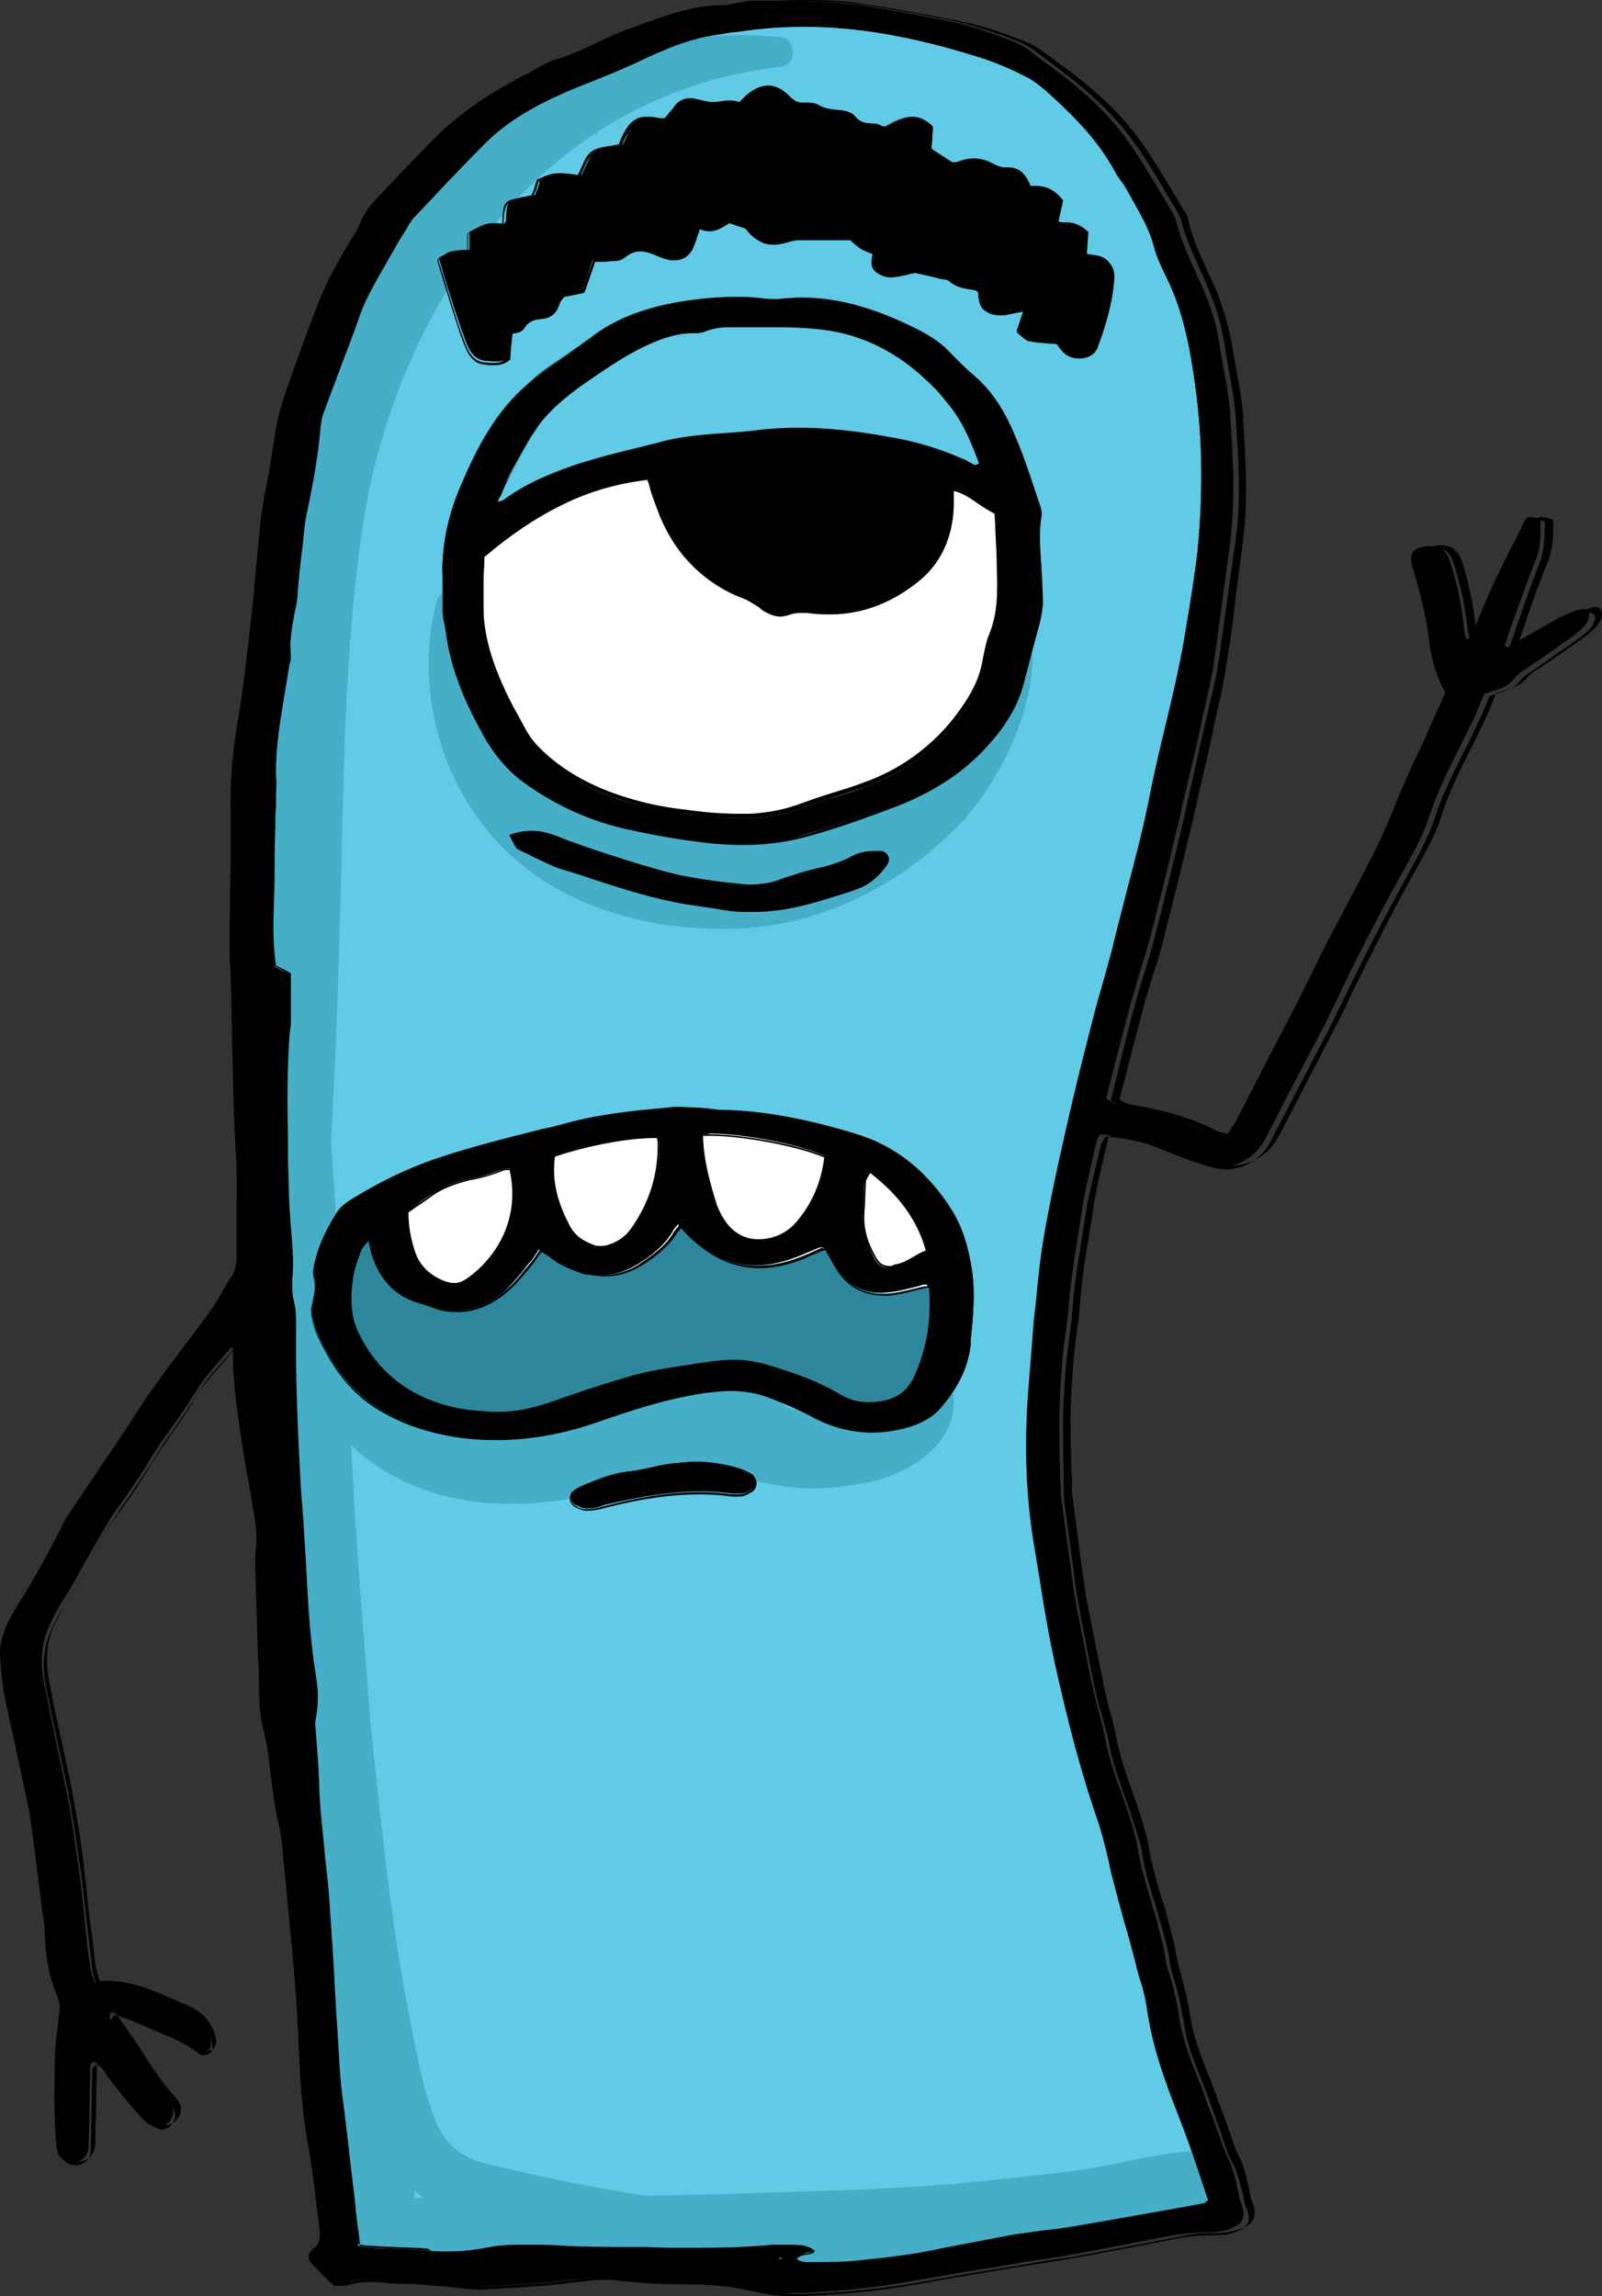 <?xml version="1.0" encoding="utf-8"?>
<!-- Generator: Adobe Illustrator 24.0.1, SVG Export Plug-In . SVG Version: 6.00 Build 0)  -->
<svg version="1.1" id="Layer_1" xmlns="http://www.w3.org/2000/svg" xmlns:xlink="http://www.w3.org/1999/xlink" x="0px" y="0px"
	 viewBox="0 0 215.37 308.7" style="enable-background:new 0 0 215.37 308.7;" xml:space="preserve">
<rect x="0" y="0" width="215.37" height="308.7" fill="#333333" stroke="none"/>
<style type="text/css">
	.st0{fill:#61CAE5;}
	.st1{fill:#FFFFFF;}
	.st2{fill:#2E869B;}
	.st3{fill:#46AEC6;}
</style>
<path class="st0" d="M162.71,296c-1.4-4-2.6-7.8-4.1-11.5c-1.8-4.6-3.5-9.2-4.2-14.2c-0.3-2.1-1-4.1-1.5-6.1
	c-0.9-3.5-1.9-6.9-2.8-10.4c-0.9-3.4-1.6-6.8-2.7-10c-2.1-6-3.5-12.1-5-18.3c-1.4-6-2.3-12.2-3.3-18.3c-1.1-6.6-1.2-13.2-0.7-19.8
	c0.3-3.4,0.5-6.7,0.8-10.1c0.4-3.8,0.7-7.5,1.3-11.3c0.8-4.6,1.8-9.1,2.8-13.6c1.2-5.2,2.5-10.4,3.8-15.6c0.9-3.5,2-6.9,2.8-10.3
	c1.6-6.5,3.5-13,4.8-19.6c1.3-6.8,3.3-13.5,4.5-20.3c0.7-4.1,1.4-8.3,1.9-12.5c0.7-7.3,0.7-14.7-0.3-22c-0.7-5-1.6-10-3.8-14.6
	c-0.7-1.4-1.4-2.9-1.8-4.4c-0.8-2.9-2.4-5.4-3.8-7.9c-0.4-0.7-1-1.4-1.4-2.1c-2.1-3.9-5-7-8.2-10c-1.2-1.1-2.5-2.3-4-3.1
	c-2.1-1.1-4.4-2-6.7-2.7c-10.4-3.2-20.8-5.1-31.7-3.4c-1.6,0.2-3.1,0.4-4.7,0.7c-2.8,0.6-5.5,1.6-8,2.8c-3.2,1.5-6.6,2.8-9.8,4.2
	c-4.3,1.8-8.4,3.9-11.8,7.2c-3.4,3.3-6.6,6.8-9.9,10.2c-0.5,0.5-0.8,1.2-1.2,1.8c-0.5,0.9-1.1,1.8-1.6,2.7c-1.5,2.9-3.4,5.6-4.5,8.7
	c-1.6,4.4-3.3,8.8-5,13.3c-0.2,0.6-0.3,1.2-0.4,1.8c-0.3,4-1,7.9-1.9,11.8c-0.3,1.3-0.4,2.7-0.5,4c-0.2,2.3-0.5,4.6-0.7,6.9
	c-0.3,2.7-1.3,5.3-0.9,8.1c0.1,0.4-0.1,0.8-0.2,1.2c-0.7,5-1.9,9.9-1.8,15c0,1.4-0.1,2.7-0.1,4.1c-0.1,3.3-0.2,6.5-0.1,9.8
	c0.1,3.9-0.4,7.8,0.3,11.6c0.6,0.3,1.2,0.7,1.7,1c0,2.1,0,4.1,0,6.1c0,0.7-0.2,1.5-0.2,2.2c-0.4,4.9-0.3,9.9-0.2,14.8
	c0,2.7,0,5.5,0.2,8.2c0.2,3.1,0.6,6.2,0.4,9.4c-0.1,1-0.1,2.1,0.2,3.1c0.3,1.2,0.3,2.3,0.3,3.4c-0.1,7,0.2,14.1,0.6,21.1
	c0.2,4,0.6,8,0.8,12c0.2,4.7,0.5,9.5,1.3,14.1c0.3,1.7,0.3,3.3,0,5c-0.1,0.5-0.1,1-0.1,1.5c0.4,3.8,0.5,7.5,0.8,11.3
	c0.3,4.2,0.8,8.4,1.1,12.6c0.5,7.6,0.9,15.1,1.4,22.7c0.1,1.8,0.4,3.6,0.6,5.3c0.5,4,0.9,7.9,1.4,11.9c0.2,2.1,0.5,4.1,0.8,6.3
	c0.7,0.1,1.3,0.3,2,0.3c2.6,0.2,5.3,0.2,7.9,0.4c2.8,0.3,5.5,0,8.2-0.5c2.2-0.5,4.4-0.3,6.6-0.3c1.6,0,3.1,0.2,4.7,0.2
	c2.6,0.1,5.3,0.1,7.9,0.1c2,0,4,0.1,6,0.1c4.2-0.1,8.4,0,12.6-0.5c0.8-0.1,1.7,0.1,2.5,0.1c1,0,2,0.1,2.9,0.7c-0.9,0.3-2,0-2.5,1
	c0.8,0.8,1.6,0.6,2.4,0.6c2,0,4,0,6-0.2c2.7-0.3,5.4-0.6,8.1-1c4.4-0.8,8.7-1.7,13-2.5c2.7-0.5,5.4-0.7,8.1-1.2c5.8-1,11.6-2,17.4-3
	C161.91,296.5,162.21,296.3,162.71,296z"/>
<path class="st0" d="M59.71,77.8c-0.2-4,0.7-8.4,2.5-12.6c2.2-5.1,4.8-10,9.1-13.7c1.8-1.6,3.9-2.9,5.8-4.3c0.9-0.7,2-1.2,2.9-1.9
	c2.4-1.8,5-2.9,7.9-3.7c5.1-1.4,10.4-1.7,15.6-1.3c0.3,0,0.6,0.1,0.9,0.1c6.6-0.8,12.7,1.1,18.5,4c1.8,0.9,3.4,2,4.8,3.5
	c1.1,1.2,2.3,2.2,3.4,3.3c2.3,2.1,3.8,4.8,5,7.6c1.2,3,2.2,6.1,3.3,9.2c0.2,0.5,0.3,1,0.2,1.5c-0.5,2.3-0.2,4.6-0.1,6.9
	c0.1,1.5,0.2,2.9,0.2,4.4c0,0.9-0.1,1.9-0.4,2.8c-0.7,2.6-1.6,5.2-2.2,7.9c-0.9,3.7-3,6.7-5.6,9.3c-3.3,3.4-7.2,5.7-11.6,7.4
	c-4,1.5-8.1,3-12.2,4.1c-4.1,1.1-8.1,1.2-12.2,0.8c-3.7-0.4-7.3-1-10.9-1.8c-5.2-1.1-10-3.3-14.3-6.4c-2.2-1.6-4-3.7-5.3-6.2
	c-2.4-4.5-4.5-9.1-5.1-14.2c-0.1-0.8-0.3-1.7-0.4-2.5C59.71,80.9,59.71,79.6,59.71,77.8z"/>
<path class="st1" d="M64.91,74.8c0,2.8-0.1,5.5,0,8.2c0.2,3.3,1.2,6.4,2.5,9.4c0.6,1.4,1.3,2.8,2.1,4.2c0.8,1.5,1.6,3,2.7,4.2
	c3.6,3.7,8.1,5.9,13.1,7.3c2.4,0.7,4.9,1.1,7.4,1.4c2.7,0.3,5.5,0.6,8.2,0.4c2.5-0.1,5-0.6,7.4-1.5c2.7-1,5.4-1.8,8.1-2.7
	c4.7-1.7,8.8-4.5,12-8.5c1.9-2.3,3.5-4.7,4.1-7.7c0.2-1.3,0.5-2.7,1-4c1.1-2.8,1.1-5.8,1-8.7c-0.1-2.6-0.2-5.2-0.4-7.9
	c-2.1-0.9-3.5-2.8-6-3.3c0,1,0,1.8,0,2.6c-0.2,3.7-1.5,7.1-4.4,9.4c-4.1,3.4-8.9,5.1-14.3,4.5c-1.2-0.1-2.3-0.3-3.4,0.1
	c-1.2,0.5-2.3,0.1-3.3-0.6c-0.9-0.6-1.7-1.2-2.7-1.6c-5.2-2-8.8-5.7-10.9-10.8c-0.7-1.7-1.3-3.5-2-5.4
	C78.71,65.3,71.51,69.1,64.91,74.8z"/>
<path class="st0" d="M66.51,67.9c0.9-0.3,1.3-0.3,1.5-0.5c2.8-2.1,6-3.5,9.3-4.6c4-1.4,8.1-2.3,12.2-3.3c4.2-1.1,8.5-1,12.8-1.5
	c5.8-0.7,11.6-0.2,17.3,0.9c3.6,0.7,7.1,1.7,10.5,3.2c0.6,0.3,1.2,1.1,2.1,0.3c-1.1-3-2.3-6-4.5-8.5c-0.9-1-1.8-2-2.8-3
	c-3.6-3.4-7.8-5.7-12.7-6.6c-4.5-0.8-9-0.4-13.5-0.5c-1.3,0-2.5,0.1-3.7,0.6c-0.6,0.2-1.2,0.2-1.9,0.2c-2.2,0.1-4.1,0.8-6,1.7
	c-3.3,1.5-6.2,3.6-9.1,5.7c-2.3,1.6-4.5,3.5-6,6c-1.4,2.2-2.6,4.5-3.9,6.8C67.51,65.5,67.11,66.4,66.51,67.9z"/>
<path class="st1" d="M42.01,175.9c0.2-0.9,0.5-1.8,0.5-2.7c0-0.8-0.4-1.7-0.2-2.5c0.5-2.7,1.6-5.2,3.1-7.5c0.4-0.7,1.2-1.2,1.9-1.7
	c3.6-2.2,7.3-4.1,11.3-5.4c5.8-1.9,11.7-3.3,17.6-4.9c4.5-1.2,9.1-1.7,13.7-2.1c1.8-0.2,3.6,0.1,5.3,0.1c0.6,0,1.3,0.1,1.9,0.1
	c6.1,0,11.9,1.4,17.7,3c5.8,1.7,10.1,5.4,13.2,10.5c1.5,2.5,2.2,5.2,2.6,8c0.4,3.2,0.1,6.3-0.2,9.4c-0.3,3.2-1.8,6-3.9,8.5
	c-1.3,1.6-3.2,2.4-5.2,2.9c-4.3,1.1-8.3,0.4-12.2-1.7c-1.7-1-3.6-1.7-5.5-2.4c-2.7-1.1-5.5-1.2-8.4-0.8c-5.3,0.7-10.4,2.4-15.5,4.1
	c-6,2.1-12.2,2.8-18.7,1.9c-3.5-0.5-6.8-1.6-9.8-3.3c-3.4-1.9-5.8-4.8-7.6-8.2C42.91,179.6,42.01,177.9,42.01,175.9z"/>
<path class="st2" d="M49.71,166.2c-0.7,0.8-1.1,1.1-1.3,1.5c-0.4,1.2-0.8,2.4-1.1,3.6c-0.5,2.7-0.4,5.5,0.8,8
	c2.8,5.8,7.6,9.1,13.9,10.3c1.4,0.3,2.9,0.3,4.4,0.4c3.2,0.2,6.2-0.7,9.2-1.8s6-1.9,9-2.9c2.8-0.9,5.8-1.3,8.7-1.6
	c3.1-0.4,6.3-0.9,9.4,0c3.6,1.1,7.2,2.3,10.5,4.2c1.2,0.7,2.4,1,3.6,1c2.8,0,5.3-0.7,6.6-3.7c1.6-3.8,2.2-7.6,1.9-11.7
	c0-0.2-0.2-0.4-0.4-0.7c-0.3,0.1-0.7,0.1-1.1,0.2c-1.2,0.3-2.4,0.6-3.7,0.8c-3.6,0.4-6.4-1-8-4.3c-0.3-0.6-0.7-1.2-1-1.7
	c-0.3,0-0.5-0.1-0.5-0.1c-0.8,0.3-1.5,0.7-2.3,1c-6,2.6-11.6,1.5-15.8-3.2c-0.3-0.3-0.6-0.6-0.9-1c-0.3,0.4-0.6,0.7-0.8,1
	c-1.1,1.9-2.8,3.1-4.6,4.3c-2.3,1.5-4.9,1.9-7.6,1c-1.6-0.5-3.2-1.1-4.5-2.2c-0.4-0.3-0.9-0.5-1.4-0.8c-0.5,0.7-0.8,1.2-1.2,1.7
	c-1.1,1.3-2.1,2.7-3.4,3.8c-2.7,2.3-5.8,3.4-9.3,2.4c-0.9-0.3-1.8-0.6-2.7-0.9c-2.9-1-4.7-3.1-5.7-5.9
	C50.21,168.2,50.11,167.5,49.71,166.2z"/>
<path class="st1" d="M94.31,152.4c0,3.5,1,6.6,1.9,9.7c0.2,0.6,0.5,1.2,0.8,1.7c1.2,1.9,3,3.1,5.2,3c2-0.1,3.8-1,5.2-2.6
	c2.1-2.6,3.3-5.5,3.7-8.8C107.11,153.6,98.41,152.1,94.31,152.4z"/>
<path class="st1" d="M74.41,155.3c-0.6,3.6,0.4,6.6,1.9,9.5c0.8,1.5,2.1,2.3,3.5,2.9c0.5,0.2,1.3,0.2,1.8,0c1.3-0.4,2.5-1.2,3.3-2.3
	c2.5-3.5,3.8-7.4,3.6-11.8c0-0.3-0.2-0.6-0.3-0.8C85.11,152.7,78.91,153.8,74.41,155.3z"/>
<path class="st1" d="M54.71,162.8c-0.1,1.8,0.3,3.6,0.8,5.4c0.6,2,2,3.3,4,4.1c1.3,0.5,2.4,0.4,3.5-0.4c3.9-2.7,7.4-8.1,5.7-14.9
	c-0.4,0-0.8,0-1.2,0.1c-1.4,0.7-3,1-4.5,1.3c-1.7,0.4-3.4,0.9-4.9,2C57.01,161.3,55.91,162,54.71,162.8z"/>
<path class="st1" d="M116.91,157.4c-0.3,0.7-0.7,1.1-0.7,1.6c-0.1,1.5-0.1,2.9-0.2,4.4c-0.2,2.2,0.5,4.1,1.6,5.9
	c0.6,1.1,1.5,1.4,2.6,1.2c1.7-0.3,2.9-1.4,4.6-2.1C123.41,163.7,120.71,160.3,116.91,157.4z"/>
<path class="st0" d="M68.71,112.4c2.2-0.8,4.3-0.6,6.4,0.3c3.1,1.4,13.9,4.8,17.1,5.3c2.4,0.4,4.8,0.8,7.2,1
	c1.9,0.2,3.8,0.1,5.6-0.6c1.8-0.6,3.6-1.2,5.5-1.6c1.5-0.3,2.9-0.8,4.1-1.5c1.4-0.8,2.8-0.7,4.1-0.7c0.6,0.6,0.3,1.1,0,1.5
	c-1,1.3-2.1,2.4-3.6,2.9c-3.9,1.3-7.8,2.6-11.9,3c-1.9,0.2-3.8,0.2-5.7-0.1c-1.8-0.3-3.5-0.5-5.3-0.8c-5.7-0.9-11.2-3-16.7-4.6
	c-1.9-0.6-3.7-1.6-5.5-2.4C69.51,114,69.51,114,68.71,112.4z"/>
<path class="st0" d="M93.21,196.8c2.1,0,4.2,0.3,6.2,0.9c0.6,0.2,1.2,0.5,1.7,0.8s0.5,1.3,0,1.7c-0.3,0.2-0.7,0.5-1.1,0.6
	c-0.5,0.1-1.1,0.1-1.6,0c-5.8-0.8-11.5,0.2-17.2,1.6c-0.8,0.2-1.6,0.4-2.5,0.4c-0.5,0-1-0.2-1.5-0.5c-0.6-0.3-0.7-1.2-0.2-1.6
	c0.3-0.3,0.7-0.5,1-0.7c2.1-0.9,4.2-1.8,6.6-2c1.6-0.1,3.1-0.6,4.6-0.9C90.71,196.9,91.91,196.9,93.21,196.8z"/>
<path class="st3" d="M138.61,85.9c-0.3-1.9-3.1-2.4-3.9-0.5c-1.2,3.1-1.8,6.4-3.4,9.4c-1.6,3.1-3.9,5.5-6.4,7.9
	c-6.8,6.6-15.2,8.7-24.4,9.4c-8.7,0.7-17.5-1.3-24.8-6.3c-2.4-1.6-4.3-3.5-6.1-5.7c-4.9-6-5.3-12.3-7.5-19.3c-0.5-1.6-2.9-1.8-3.4,0
	c-3.2,12.3,0.8,25.9,10.2,34.4c8.1,7.4,20.1,10.2,30.9,9.6c11.3-0.6,22-6.3,29.7-14.5C134.81,104.4,139.81,94,138.61,85.9z"/>
<path class="st3" d="M162.51,293.1c0.8-1.5,0.1-3.9-1.9-3.9c-5.1,0.2-10.2,1.8-15.3,2.5c-5,0.7-10,1.2-15,1.7
	c-9.3,0.9-18.6,1.1-27.9,1.4c-5.1,0.2-10.3,0.3-15.4,0.4c-7.1-1-14.3-2.6-21.2-4.2c-4.4-1-6.5-3.2-7.9-7.6c-1.3-3.9-2-8-2.8-11.9
	c-2.6-13.2-3.9-26.5-5.3-39.9c-0.4-4.6-0.7-9.3-1.1-13.9c-0.6-7.8-1.1-15.6-1.5-23.4c0.7,0.7,1.4,1.3,2.1,1.8
	c9,6.9,20.9,7.2,31.4,4.5c5.1-1.3,9.8-2.6,15.1-2.3c4.2,0.2,8.2,1.6,12.3,1.8c2.4,0.1,5-0.2,7.4-0.6c6.4-0.9,14.4-5.7,12.4-13.3
	c-0.5-1.7-2.6-2.4-3.8-0.8c-2,2.7-4.9,5.7-8.5,5.8c-2.9,0.1-6.7-1.1-9.8-2c-4.4-3.1-11-4-16.1-2.2c-1.1,0.1-2.2,0.2-3.4,0.4
	c-8.3,1.5-15.7,4.8-24.5,4.6c-2-0.1-3.7,0-5.5-0.7c-2.5-0.9-8.1-5.3-9.5-7.5c-0.1-0.2-0.2-0.4-0.4-0.6c-0.2-2.8-0.3-5.6-0.5-8.4
	c-0.5-7.1-0.9-14.3-1.4-21.4c0.6-11,1-22,1.3-33c0.4-16.2,0.5-32.6,2.8-48.6c4.2-30.2,24.1-59.3,56.3-62.8c2.3-0.3,2.2-3.8,0-4
	c-32.8-3.4-56.5,24.8-64.6,53.6c-4.9,17.2-5,35.5-5.7,53.2c-0.9,20.9-1.1,41.9,1.6,62.7c0.1,0.7,0.4,1.3,0.7,1.7
	c0.2,14,1,28.1,1.7,42.1c0.8,14.5,2,29,3.2,43.4c0.6,6.9,1.3,13.8,2,20.6c0.6,6.3,0.4,14,3.2,19.7c1.4,2.8,5.9,3.4,7.6,0.7
	c6.2,1.6,13.4,1.2,19.4,1.3c8.4,0.1,16.7-0.1,25.1-0.3c0.3,1.3,1.2,2.4,2.9,2.7c9.6,2,19.3-0.7,28.6-2.8c6.4-1.5,12.8-2.2,19.3-3
	c4.7-0.6,9.1-1.2,12.7-4.4C163.51,295.4,163.41,293.9,162.51,293.1z M55.71,295.5c0-0.3,0-0.7,0-1c0.4,0.3,0.7,0.6,1.1,0.9
	C56.41,295.5,56.01,295.5,55.71,295.5z"/>
<g>
	<g>
		<path d="M106.21,308.4c-2,0-4-0.4-5.7-0.8c-2.1-0.5-4.4-0.7-6.9-0.8c-0.7,0-1.3,0-2,0c-2.4,0-5,0-7.5-0.4
			c-0.9-0.1-1.7-0.2-2.7-0.2c-1.7,0-3.4,0.2-4.8,0.3c-4,0.5-8.1,0.7-12,0.9c-0.2,0-0.4,0-0.5,0c-1,0-2-0.1-2.9-0.2
			c-0.5-0.1-1.1-0.1-1.6-0.2l-1-0.1c-0.8-0.1-1.7-0.1-2.5-0.2c-0.6,0-1.1,0-1.7-0.1c-0.9,0-1.8,0-2.7-0.1c-0.7-0.1-1.5-0.1-2.3-0.1
			c-1,0-1.9,0.1-2.7,0.4c-0.3,0.1-0.7,0.1-1,0.1h-0.6c-0.1,0-0.2,0-0.3,0l-3.3-3.2c-0.1-0.8,0.3-1.1,0.6-1.4
			c0.1-0.1,0.2-0.1,0.3-0.2c0.2-0.2,0.5-0.6,0.5-1c0.1-0.5,0.1-1.1,0-1.9c-0.1-1-0.3-2.1-0.4-3.1c-0.3-2.8-0.7-5.6-1.2-8.4
			c-0.8-4.5-1-9.1-1.2-13.5c-0.1-2.3-0.2-4.6-0.4-6.9c-0.3-4-0.7-8-1.1-12l-0.3-3.4c-0.1-0.6-0.1-1.2-0.2-1.8
			c-0.1-1.7-0.3-3.4-0.7-5.1c-0.5-2-0.7-4.1-1-6.2c-0.2-2.1-0.5-4.2-1-6.3c-0.6-2.3-0.6-4.6-0.6-6.8c0-0.8,0-1.5-0.1-2.3
			c-0.1-3.1-0.2-6.2-0.3-9.3c0-1.2-0.1-2.5-0.1-3.7c0-0.1,0-0.3,0-0.4c0-0.4,0-0.8,0-1.2c0.4-2.2,0-4.4-0.4-6.6
			c-0.1-0.4-0.1-0.8-0.2-1.2c-0.1-0.9-0.3-1.9-0.5-2.8c-0.7-4.4-1.5-8.9-1.8-13.5c-0.1-0.8-0.1-1.7-0.1-2.5v-1c-0.1,0-0.3,0-0.3,0
			c-0.6,0.7-1.2,1.4-1.8,2.1c-1,1.2-2.1,2.4-2.9,3.8c-1,1.6-2,3.1-3.1,4.6c-0.6,0.9-1.3,1.8-1.9,2.7s-1.2,1.9-1.8,2.9
			c-1.1,1.7-2.2,3.4-3.4,5c-1.7,2.3-3,4.8-4.4,7.2c-1.1,2-2.2,4.1-3.5,6c-0.3,0.5-0.6,1.1-0.9,1.6c-0.1,0.3-0.3,0.6-0.4,0.9
			c-1.3,2.4-1.6,5.1-1,8.2c0.5,2.3,0.9,4.6,1.4,6.9c0.6,2.8,1.2,5.7,1.8,8.6c0.6,3.1,1,6.2,1.5,9.7c0.3,2.4,0.6,4.8,0.8,7.2
			c0.2,1.9,0.4,3.8,0.7,5.7c0.1,0.5,0.2,1.1,0.4,1.6c0.1,0.2,0.1,0.5,0.2,0.7c0.3,0,0.7,0,1,0c3.6,0,6.7,1.5,9.8,2.9l1.2,0.5
			c2,0.9,3.2,2.3,3.6,4.2c0.1,0.5,0.2,1.2-0.5,1.5c-0.2,0.1-0.6,0.2-0.8,0.2c-0.2,0-0.4,0-0.5-0.1c-1.8-1.4-3.9-2.3-5.9-3.1
			c-0.8-0.3-1.7-0.7-2.5-1.1c-0.7-0.3-1.4-0.6-2.2-0.8c-0.3-0.1-0.6-0.2-0.9-0.3c-0.5,0.5-0.3,0.8,0,1.1l0.1,0.1
			c1.1,1.4,2.1,3,3,4.5c1.3,2.1,2.7,4.2,4.4,6.1c0.2,0.2,0.4,0.5,0.6,0.8c0.3,0.6,0.2,1.6-0.4,2.2c-0.4,0.4-0.9,0.7-1.3,0.7
			c-0.2,0-0.4,0-0.5-0.1c-0.6-0.2-1.4-0.6-1.9-1.2c-1.5-1.7-3-3.5-4.6-5.6c-0.1-0.2-0.2-0.3-0.3-0.5c-0.4-0.6-0.8-1.1-1.5-1.4
			c-0.4,0.1-0.5,0.5-0.5,0.9c0,2.2-0.1,4.3-0.1,6.5l-0.1,3.9c0,1.2-0.8,2.1-2,2.2c-0.1,0-0.1,0-0.2,0c-1.1,0-2-0.8-2.1-2
			c-0.2-2.1-0.3-4.4-0.3-6.6c0-2.1,0-4.2,0.1-6.3c0.1-1.6,0.3-3.1,0.5-4.7c0.2-1.1,0.1-2.1-0.3-3c-1-2.3-1.5-4.9-1.6-8.4
			c0-0.8-0.1-1.6-0.3-2.4c0-0.3-0.1-0.7-0.1-1l-0.3-2.4c-0.4-2.8-0.7-5.7-1.1-8.5c-0.1-1-0.3-2.1-0.6-3.4c-0.3-1.6-0.7-3.2-1-4.7
			c-0.6-2.9-1.3-5.9-1.9-8.8c-0.4-2-0.6-4-0.7-6c-0.1-2.7,1.3-4.9,2.6-7.1c2.2-3.5,4.1-7,5.8-10.4c0.3-0.6,0.5-1,0.8-1.4
			c1-1.5,2.1-3.1,3.1-4.6c2-3,4.2-6.2,6.2-9.3c2.5-3.9,5.4-7.6,8.1-11.2l0.9-1.2c1-1.3,1.9-2.8,2.7-4.2c0.3-0.6,0.6-1.1,1-1.6
			c0.5-0.8,0.6-1.8,0.6-2.7c0-1.5,0-3,0-4.5c0-3,0.1-6.1-0.1-9.1c-0.3-5.1-0.4-10.3-0.5-15.4c-0.1-3.4-0.1-7-0.3-10.5
			c-0.1-2.7,0-5.4,0-8.1c0-1.9,0.1-3.8,0.1-5.7c0-0.7,0-1.4,0-2.1c0-1.3,0-2.6,0-3.9c-0.1-4.1,0.2-8.4,1.1-13.5
			c0.6-3.5,1-7.2,1.4-10.7l0.1-0.9c0.3-2.3,0.5-4.6,0.7-6.9c0.2-2.1,0.4-4.2,0.6-6.3c0.2-2,0.5-4,0.9-5.9c0.5-2.4,0.8-4.8,1.2-7.1
			c0.2-1.6,0.7-3.4,1.4-5.5c1.2-3.4,2.5-7.1,4.2-11.5c1.3-3.5,3.3-6.9,5.1-9.8c0.3-0.5,0.5-0.9,0.7-1.4c0.6-1.5,1.6-2.7,2.5-3.6
			c0.7-0.7,1.3-1.4,2-2.1c2-2.1,4-4.2,6.1-6.3c2.5-2.4,5.4-4.5,8.9-6.5c1.1-0.6,2.1-1.2,3.2-1.7l0.7-0.4c0.2-0.1,0.5-0.3,0.7-0.4
			c0.6-0.3,1.2-0.7,1.9-0.9c2.1-0.6,4-1.5,5.9-2.4c1.5-0.7,3-1.4,4.5-1.9l0.5-0.2c3.5-1.3,7.2-2.6,11.1-2.7c0.7,0,1.4-0.2,2-0.3
			s1.3-0.3,2-0.3h1.7c1.8-0.1,3.6-0.1,5.4-0.1c3.1,0,5.7,0.2,8,0.5c3.5,0.5,7.2,1.2,11.8,2.1c2.7,0.5,5.4,1.4,8.7,2.7
			c1.4,0.5,2.6,1.4,3.7,2.3c0.3,0.2,0.5,0.4,0.8,0.6c5,3.6,8.4,6.8,11,10.4c1.6,2.2,3,4.6,4.4,6.9c0.6,1,1.2,2,1.8,3
			c0.1,0.2,0.2,0.4,0.3,0.6c0.6,2.5,1.6,4.8,2.6,7c0.4,1,0.9,1.9,1.3,2.9c1.1,2.6,1.8,5.1,2.1,7.6c0.2,1.1,0.4,2.3,0.6,3.4
			c0.3,1.8,0.7,3.7,0.8,5.6v0.5c0.4,5.6,0.7,11.4-0.1,17.1c-0.3,2.3-0.6,4.5-0.9,6.8c-0.4,2.9-0.8,5.9-1.2,8.8c-0.3,2-0.8,4.1-1.2,6
			c-0.2,0.8-0.4,1.5-0.5,2.3c-0.5,2.2-1,4.4-1.5,6.5l-0.9,3.8c-0.3,1.2-0.5,2.3-0.8,3.5l-0.8,3.3c-0.9,3.8-1.9,7.8-2.9,11.7
			c-0.4,1.5-0.9,3-1.3,4.4c-0.4,1.3-0.8,2.7-1.2,4c-0.8,3-1.6,6.1-2.4,9.2c-0.3,1.3-0.7,2.7-1,4c0.2,0.1,0.4,0.2,0.5,0.3
			c0.3,0.2,0.5,0.3,0.7,0.4c4.6,0.8,8.3,1.9,11.5,3.4c0.7,0.3,1.4,0.5,2.3,0.7c0.4,0.1,0.7,0.2,1.1,0.3c0.1-0.2,0.3-0.4,0.4-0.6
			c0.3-0.5,0.6-0.9,0.9-1.4c2.6-5,5.2-10.1,7.8-15.1c1-1.9,2-3.9,2.9-5.8c0.8-1.6,1.6-3.3,2.5-4.9c0.8-1.5,1.5-2.9,2.3-4.4l0.9-1.7
			c1.9-3.6,3.7-7.1,5.1-10.8c0.9-2.2,1.9-4.5,2.9-6.6c0.5-1.1,1-2.1,1.5-3.2c0.5-1.2,1-2.4,1.6-3.6l0.7-1.6
			c-1.2-2.1-1.9-4.5-2.2-7.1c-0.4-3.3-1.2-6.4-2.3-10.1c-0.2-0.6-0.1-1.2,0.1-1.6c0.3-0.4,0.8-0.7,1.4-0.8c0.4-0.1,0.7-0.1,1-0.1
			c1.4,0,2.2,0.7,2.7,2.3c0.9,2.8,1.5,5.7,1.8,8.7c0,0.4,0.1,0.8,0.2,1.1c0,0.1,0.1,0.3,0.1,0.4c0.7-0.1,0.9-0.6,1-1
			c0-0.1,0-0.2,0.1-0.2c1.1-3.1,2.6-6.4,4.6-10.4c0.4-0.7,0.7-1.4,1.1-2.1c0.3-0.7,0.7-1.4,1-2.1c0.2-0.4,0.4-0.6,0.8-0.6
			c0.3,0,0.7,0.1,1.3,0.3c0.1,0,0.1,0.1,0.1,0.1c0,0.3,0,0.6,0,0.8c0,1.5,0,3.1-0.7,4.7c-1.1,2.7-2,5.4-3,8.1
			c-0.4,1.1-0.8,2.2-1.1,3.3c0.1,0.1,0.2,0.2,0.3,0.2s0.3-0.1,0.4-0.2c0.1,0,0.1-0.1,0.2-0.1c0.9-0.5,1.7-1,2.6-1.5
			c1.2-0.7,2.5-1.4,3.7-2.1c0.8-0.4,1.7-0.8,2.6-1.1c0.3-0.1,0.5-0.1,0.7-0.1c0.4,0,0.7,0.2,0.8,0.5c0.1,0.4-0.1,1.1-0.4,1.5
			c-0.4,0.5-0.9,1-1.6,1.5c-0.9,0.7-1.9,1.3-2.8,2c-0.9,0.6-1.7,1.2-2.6,1.8c-0.3,0.2-0.6,0.4-0.9,0.6c-0.6,0.4-1.3,0.8-1.8,1.5
			c-0.8,1-1.9,1.3-3.1,1.7c-0.3,0.1-0.6,0.2-0.9,0.3c-0.9,2.5-2.2,5-3.4,7.4c-1.4,2.8-2.9,5.8-3.9,8.9c-0.8,2.5-2.1,4.9-3.4,7.2
			l-0.4,0.7c-3.2,5.8-6,11.2-8.5,16.5c-0.6,1.2-1.2,2.5-1.8,3.7c-2.7,5.1-5.3,10.2-8,15.4c-1.2,2.3-3.6,3.8-6.1,3.8
			c-0.7,0-1.4-0.1-2-0.3c-1.7-0.5-3.5-1.1-5.6-2c-2.8-1.2-5.6-1.9-8.5-2.1c-0.1,0.1-0.1,0.2-0.2,0.3c-0.1,0.2-0.3,0.5-0.3,0.7
			c-0.2,0.9-0.4,1.7-0.6,2.6c-0.5,2.3-1.1,4.6-1.4,7c-0.2,1.3-0.4,2.5-0.6,3.7c-0.4,2.7-0.9,5.6-1.1,8.4c-0.1,1.4-0.3,2.9-0.5,4.3
			c-0.2,1.2-0.3,2.4-0.4,3.5c-0.2,2.8-0.4,5.5-0.4,8.2c0,2.1,0,4.2,0.1,6.3c0,0.8,0,1.7,0.1,2.5v0.2c0,0.4,0,0.9,0.1,1.4
			c0.5,4,1.1,7.9,1.6,11.9c0.1,0.8,0.3,1.6,0.4,2.4c0.1,0.3,0.1,0.7,0.2,1c0.2,1,0.4,2,0.6,3c0.5,2.4,0.9,5,1.5,7.4
			c0.2,0.9,0.5,1.9,0.7,2.8c0.3,1.1,0.6,2.2,0.8,3.3c0.5,2.7,1.4,5.3,2.3,7.8c0.5,1.4,1,2.8,1.4,4.2c0.1,0.3,0.2,0.5,0.2,0.8
			c0.2,0.6,0.4,1.3,0.5,2c0.3,2.3,1,4.5,1.6,6.6c0.3,1.1,0.7,2.3,1,3.4c0.1,0.4,0.2,0.8,0.3,1.2c0.3,1.1,0.6,2.2,0.8,3.4
			c0.1,1.1,0.5,2.2,0.8,3.3c0.2,0.6,0.4,1.2,0.5,1.9c0.3,1.1,0.5,2.4,0.7,3.7c0.4,2.5,1.3,4.8,2.2,7.1c0.5,1.2,1,2.4,1.4,3.7
			c0.2,0.7,0.5,1.4,0.8,2.1c0.2,0.7,0.5,1.3,0.7,2l0.1,0.2c0.4,1.2,0.8,2.4,1.4,3.6c0.4,0.8,0.7,1.8,0.9,2.7
			c0.1,0.3,0.2,0.6,0.2,0.9c0.1,0.3,0.1,0.6,0.2,0.9c0.1,0.4,0.1,0.8,0.3,1.2c0.4,1,0.5,1.7,0.2,2.3c-0.3,0.7-1.2,1.1-2.1,1.4
			c-0.7,0.2-1.5,0.3-2.5,0.3c-1.7,0-3.3,0.2-4.7,0.4c-5.1,1-10.3,2-15.3,2.9h-0.2c-1,0.2-2.1,0.3-3.2,0.5c-0.8,0.1-1.6,0.2-2.4,0.4
			l-3,0.5c-3.3,0.5-6.7,1.1-10.1,1.7c-5.9,1.1-11.9,1.7-17.9,1.8L106.21,308.4z M106.71,303.8c0.5,0.4,1,0.5,1.4,0.5
			c0.1,0,0.3,0,0.4,0c0.1,0,0.3,0,0.4,0h0.4c1.8,0,3.7,0,5.6-0.2c3.1-0.3,5.7-0.6,8.1-1c2.3-0.4,4.5-0.8,6.7-1.3
			c2.1-0.4,4.2-0.8,6.3-1.2c1.4-0.2,2.9-0.4,4.3-0.6c1.3-0.2,2.6-0.3,3.8-0.5c5.1-0.9,10.4-1.8,15.4-2.7l2-0.4
			c0.2,0,0.3-0.1,0.5-0.3c0.1-0.1,0.3-0.2,0.4-0.3c-0.4-1.2-0.8-2.4-1.2-3.6c-0.9-2.7-1.8-5.3-2.8-7.8c-2-5.1-3.5-9.4-4.2-14.2
			c-0.2-1.5-0.6-3.1-1.1-4.5c-0.1-0.5-0.3-1-0.4-1.6c-0.5-1.9-1-3.9-1.6-5.8c-0.4-1.5-0.8-3-1.2-4.5c-0.3-1.1-0.6-2.2-0.8-3.3
			c-0.5-2.2-1.1-4.6-1.9-6.8c-2.1-6.2-3.7-12.6-5-18.3c-1.2-5.1-2-10.3-2.8-15.3l-0.5-3c-1-6.4-1.2-12.8-0.7-19.8
			c0.1-1.3,0.2-2.5,0.3-3.8c0.2-2.1,0.3-4.2,0.5-6.3l0.2-1.6c0.3-3.2,0.6-6.5,1.2-9.7c0.8-4.6,1.8-9.3,2.8-13.6
			c1.2-5.5,2.6-11,3.8-15.6c0.4-1.6,0.9-3.2,1.3-4.7c0.5-1.8,1.1-3.7,1.5-5.6c0.6-2.4,1.2-4.7,1.8-7.1c1.1-4.1,2.2-8.3,3-12.5
			c0.6-2.9,1.3-5.9,2-8.8c0.9-3.8,1.8-7.7,2.5-11.5l0.3-1.9c0.6-3.5,1.2-7.1,1.6-10.6c0.7-7.4,0.7-14.9-0.3-22
			c-0.6-4.8-1.5-9.8-3.8-14.5c-0.6-1.3-1.4-2.8-1.8-4.4c-0.6-2.3-1.8-4.3-2.9-6.3c-0.3-0.5-0.6-1.1-0.9-1.6c-0.2-0.4-0.4-0.7-0.7-1
			c-0.2-0.3-0.5-0.7-0.7-1.1c-2.2-4.1-5.4-7.3-8.2-9.9c-1.1-1-2.5-2.3-4-3c-2.2-1.1-4.5-2.1-6.7-2.7c-8.8-2.8-16.3-4-23.3-4
			c-2.8,0-5.6,0.2-8.3,0.6c-0.6,0.1-1.1,0.2-1.7,0.2c-1,0.1-2,0.3-3,0.5c-2.6,0.5-5.2,1.4-8,2.8c-2.3,1.1-4.6,2-6.9,3
			c-1,0.4-2,0.8-3,1.2c-3.8,1.6-8.2,3.7-11.7,7.2c-2.7,2.6-5.3,5.4-7.8,8.1l-2,2.1c-0.4,0.4-0.6,0.9-0.9,1.3
			c-0.1,0.2-0.2,0.3-0.3,0.5l0,0.2c-0.5,0.8-1,1.6-1.4,2.4s-0.9,1.6-1.4,2.4c-1.1,2-2.3,4-3.1,6.2c-1,2.7-2,5.5-3,8.1
			c-0.7,1.7-1.3,3.4-1.9,5.1c-0.2,0.5-0.3,1.1-0.4,1.8c-0.3,3.5-0.8,7.2-1.9,11.8c-0.2,1-0.3,2-0.4,3c0,0.4-0.1,0.7-0.1,1.1
			c-0.2,2.2-0.4,4.3-0.7,6.5V80c-0.1,0.9-0.3,1.9-0.5,2.8c-0.3,1.7-0.7,3.5-0.4,5.3c0,0.3,0,0.6-0.1,0.9c0,0.1-0.1,0.3-0.1,0.4
			c-0.2,1.2-0.4,2.4-0.6,3.6c-0.6,3.7-1.3,7.5-1.2,11.4c0,0.9,0,1.8,0,2.7c0,0.5,0,0.9,0,1.4c0,1,0,1.9-0.1,2.9
			c-0.1,2.3-0.1,4.6-0.1,6.9c0,1.3,0,2.6-0.1,3.8c-0.1,2.5-0.2,5.2,0.3,7.8l1.7,1l0.1,0.1v1.8c0,1.5,0,2.9,0,4.3
			c0,0.4-0.1,0.9-0.1,1.3c0,0.3-0.1,0.6-0.1,0.9c-0.3,4.4-0.3,9-0.2,13.3v3.3c0,2.1,0,4.3,0.2,6.4c0.1,0.9,0.1,1.8,0.2,2.7
			c0.2,2.2,0.4,4.5,0.2,6.7c-0.1,0.9-0.1,2.1,0.2,3.1c0.3,1.2,0.3,2.4,0.3,3.5c-0.1,6.7,0.2,13.3,0.6,21.1c0.1,1.8,0.2,3.5,0.4,5.3
			c0.2,2.2,0.3,4.4,0.4,6.7c0.2,4.2,0.5,9.1,1.3,14.1c0.3,1.8,0.3,3.4,0,5.1c-0.1,0.5-0.1,1-0.1,1.5c0.3,2.5,0.4,5,0.5,7.5
			c0.1,1.3,0.1,2.6,0.2,3.8c0.1,2.1,0.3,4.2,0.6,6.2c0.2,2.1,0.4,4.2,0.6,6.3c0.3,4.3,0.5,8.7,0.8,13c0.2,3.2,0.4,6.4,0.6,9.6
			c0.1,1.3,0.2,2.6,0.4,3.8c0.1,0.5,0.1,1,0.2,1.5v0.3c0.5,3.9,0.9,7.7,1.4,11.6c0.2,1.4,0.4,2.8,0.5,4.3l0.3,1.9
			c0.2,0,0.4,0.1,0.6,0.1c0.5,0.1,0.8,0.2,1.2,0.2c0.9,0.1,1.9,0.1,2.8,0.1c1.7,0.1,3.4,0.1,5,0.3c0.7,0.1,1.5,0.1,2.3,0.1
			c1.9,0,3.8-0.2,5.8-0.6c1.5-0.3,2.9-0.3,4.2-0.3c0.4,0,0.9,0,1.3,0s0.8,0,1.1,0c0.9,0,1.8,0.1,2.7,0.1c0.7,0,1.4,0.1,2.1,0.1
			c1.8,0.1,3.6,0.1,5.4,0.1h2.5c0.6,0,1.3,0,1.9,0c1.1,0,2.2,0.1,3.2,0.1c0.3,0,0.6,0,0.8,0c0.9,0,1.8,0,2.7,0
			c3.3,0,6.6-0.1,9.9-0.4c0.2,0,0.4,0,0.6,0c0.3,0,0.6,0,0.9,0c0.3,0,0.6,0,0.9,0h0.4c0.8,0,1.8,0.1,2.7,0.7l0.1,0.1
			c0,0,0,0.1-0.1,0.1c-0.3,0.1-0.6,0.1-0.9,0.2C107.61,303.2,107.01,303.2,106.71,303.8z M104.51,303.8c0.2,0,0.5,0,0.7,0.1h0.1
			c0-0.1,0-0.1-0.1-0.2c0-0.1-0.1-0.2-0.1-0.2l0,0c-0.2,0-0.5,0-0.7,0.1l0,0C104.41,303.5,104.51,303.7,104.51,303.8z"/>
		<path d="M108.21,0.2c2.7,0,5.3,0.1,8,0.5c4,0.6,7.9,1.3,11.8,2.1c3,0.6,5.9,1.6,8.7,2.7c1.6,0.6,3,1.8,4.5,2.9
			c4.1,3,8,6.3,11,10.4c2.3,3.1,4.2,6.6,6.2,9.9c0.1,0.2,0.2,0.4,0.3,0.6c0.8,3.5,2.6,6.6,3.9,9.9c1,2.4,1.7,4.9,2.1,7.6
			c0.4,3,1.2,6,1.4,9c0.4,5.9,0.8,11.8-0.1,17.6c-0.8,5.2-1.4,10.4-2.2,15.6c-0.4,2.8-1.2,5.6-1.8,8.3c-0.7,3-1.3,5.9-2,8.9
			c-0.4,1.6-0.7,3.3-1.1,4.9c-1.2,5-2.4,10-3.7,15c-0.7,2.8-1.7,5.6-2.5,8.5c-1.2,4.3-2.2,8.7-3.4,13.4c0.7,0.3,1,0.7,1.4,0.7
			c4,0.7,7.8,1.6,11.4,3.4c1,0.5,2.2,0.6,3.5,1c0.5-0.7,1-1.4,1.3-2.1c2.6-5,5.2-10.1,7.8-15.1c1.8-3.6,3.6-7.1,5.4-10.7
			c1-2.1,2.1-4.1,3.2-6.1c1.9-3.5,3.7-7.1,5.1-10.8c1.3-3.3,2.9-6.5,4.3-9.8c0.8-1.7,1.5-3.5,2.3-5.3c-1.3-2.2-2-4.6-2.3-7.1
			c-0.4-3.5-1.3-6.8-2.3-10.1c-0.4-1.2,0.2-2,1.5-2.2c0.4-0.1,0.7-0.1,1-0.1c1.4,0,2.1,0.6,2.6,2.3c0.9,2.8,1.5,5.7,1.8,8.6
			c0.1,0.6,0.3,1.1,0.4,1.7c1-0.1,1.1-0.8,1.3-1.4c1.3-3.6,2.9-7,4.6-10.4c0.7-1.4,1.4-2.8,2.1-4.2c0.2-0.3,0.4-0.5,0.7-0.5
			c0.3,0,0.7,0.1,1.3,0.3c-0.1,1.8,0,3.6-0.7,5.5c-1.5,3.8-2.8,7.7-4.1,11.5c0.2,0.2,0.3,0.3,0.5,0.3s0.5-0.2,0.7-0.3
			c2.1-1.2,4.2-2.4,6.3-3.5c0.8-0.4,1.7-0.8,2.6-1.1c0.2-0.1,0.5-0.1,0.7-0.1c0.3,0,0.6,0.1,0.7,0.4c0.1,0.4-0.1,1-0.4,1.4
			c-0.4,0.6-1,1.1-1.6,1.5c-1.8,1.3-3.6,2.5-5.4,3.8c-0.9,0.7-2,1.1-2.7,2.1c-1,1.2-2.5,1.4-4.1,2c-2,5.5-5.4,10.5-7.3,16.3
			c-0.9,2.8-2.4,5.4-3.8,8c-3,5.4-5.8,10.9-8.5,16.5c-0.6,1.2-1.2,2.4-1.8,3.7c-2.7,5.1-5.3,10.2-8,15.4c-1.2,2.3-3.5,3.7-6,3.7
			c-0.7,0-1.3-0.1-2-0.3c-1.9-0.5-3.8-1.3-5.6-2c-2.7-1.2-5.5-1.9-8.6-2.1c-0.2,0.4-0.5,0.8-0.6,1.1c-0.7,3.2-1.6,6.3-2.1,9.6
			c-0.6,4.1-1.4,8.1-1.7,12.2c-0.2,2.6-0.6,5.2-0.9,7.8c-0.2,2.7-0.4,5.5-0.4,8.2c0,2.9,0.1,5.9,0.1,8.8c0,0.5,0,1.1,0.1,1.6
			c0.5,4,1.1,7.9,1.6,11.9c0.2,1.1,0.4,2.3,0.6,3.4c0.7,3.5,1.3,7,2.1,10.5c0.4,2,1.2,4,1.6,6.1c0.8,4.2,2.5,8,3.7,12
			c0.3,0.9,0.6,1.8,0.8,2.7c0.4,3.5,1.7,6.7,2.6,10.1c0.4,1.5,0.9,3,1.1,4.6c0.2,1.7,0.9,3.4,1.3,5.2c0.3,1.2,0.5,2.5,0.7,3.7
			c0.6,3.8,2.4,7.2,3.6,10.7c0.5,1.4,1,2.8,1.5,4.2c0.4,1.3,0.8,2.6,1.5,3.8c0.6,1.1,0.8,2.4,1.2,3.6c0.2,0.7,0.2,1.5,0.5,2.1
			c1,2.3-0.1,2.9-1.8,3.5c-0.8,0.3-1.7,0.3-2.5,0.3c-1.6,0-3.1,0.1-4.7,0.4c-5.2,1-10.3,2-15.5,2.9c-1.9,0.3-3.7,0.6-5.6,0.9
			c-4.4,0.7-8.7,1.4-13,2.2c-5.9,1.1-11.9,1.7-17.9,1.8c-0.1,0-0.2,0-0.3,0c-1.9,0-3.8-0.4-5.6-0.8c-2.3-0.5-4.6-0.7-6.9-0.8
			c-3.2,0-6.3,0-9.5-0.4c-0.9-0.1-1.8-0.2-2.7-0.2c-1.6,0-3.2,0.2-4.8,0.4c-4,0.5-8,0.7-12,0.9c-0.2,0-0.4,0-0.5,0
			c-1.5,0-3-0.3-4.5-0.4c-1.2-0.1-2.3-0.2-3.5-0.3c-1.5-0.1-3,0-4.4-0.2c-0.8-0.1-1.5-0.1-2.3-0.1c-0.9,0-1.8,0.1-2.7,0.4
			c-0.3,0.1-0.6,0.1-1,0.1c-0.2,0-0.4,0-0.6,0c-0.1,0-0.2,0-0.3,0c-1.2-1.1-2.3-2.2-3.2-3.2c-0.1-0.9,0.5-1,0.8-1.4
			c0.3-0.3,0.5-0.7,0.6-1.1c0.1-0.6,0.1-1.3,0-1.9c-0.5-3.9-0.9-7.7-1.6-11.6c-1.2-6.8-1-13.6-1.6-20.4c-0.4-5.1-1-10.3-1.5-15.4
			c-0.2-2.3-0.3-4.7-0.8-6.9c-1-4.1-1-8.3-2-12.4c-0.7-3-0.6-6.1-0.7-9.1c-0.2-4.3-0.2-8.6-0.3-12.9c0-0.5-0.1-1.1,0-1.6
			c0.5-2.7-0.1-5.2-0.6-7.8c-0.9-5.4-1.8-10.8-2.2-16.2c-0.1-1.2-0.1-2.5-0.1-3.7c-0.2,0-0.3,0-0.4,0h-0.1c-1.5,2-3.4,3.7-4.7,5.9
			c-1.5,2.5-3.3,4.9-4.9,7.3c-1.7,2.6-3.3,5.4-5.2,7.9c-3.1,4.1-5,9-7.9,13.2c-0.5,0.8-0.9,1.7-1.3,2.5c-1.4,2.6-1.6,5.4-1,8.3
			c1,5.2,2.2,10.3,3.2,15.4c0.6,3.2,1,6.4,1.5,9.7c0.5,4.3,1,8.6,1.5,12.8c0.1,0.8,0.4,1.6,0.6,2.5c0.4,0,0.7,0,1.1,0
			c4,0,7.4,1.8,10.9,3.4c1.8,0.8,3.1,2.1,3.5,4.1c0.1,0.6,0.1,1.1-0.4,1.4c-0.2,0.1-0.5,0.2-0.8,0.2c-0.2,0-0.3,0-0.4-0.1
			c-2.5-2-5.6-2.9-8.4-4.2c-1-0.5-2.1-0.8-3.1-1.1c-0.8,0.7-0.2,1.1,0,1.5c2.6,3.4,4.5,7.3,7.5,10.5c0.2,0.2,0.4,0.5,0.5,0.8
			c0.3,0.6,0.1,1.5-0.4,2c-0.4,0.4-0.8,0.6-1.2,0.6c-0.2,0-0.3,0-0.5-0.1c-0.7-0.3-1.4-0.6-1.8-1.1c-1.6-1.8-3.1-3.7-4.6-5.6
			c-0.6-0.7-1-1.6-1.9-1.9c-0.6,0.2-0.6,0.6-0.6,1c-0.1,3.5-0.1,6.9-0.2,10.4c0,1.2-0.8,2-1.9,2.1c-0.1,0-0.1,0-0.2,0
			c-1,0-1.9-0.7-2-1.8c-0.2-2.2-0.3-4.4-0.3-6.6c0-2.1,0-4.2,0.1-6.3c0.1-1.6,0.3-3.1,0.5-4.7c0.2-1.1,0.1-2.1-0.3-3.1
			c-1.1-2.7-1.5-5.5-1.6-8.3c0-1.2-0.3-2.3-0.4-3.4c-0.5-3.7-0.9-7.3-1.4-11c-0.1-1.1-0.4-2.3-0.6-3.4c-1-4.5-2-9-2.9-13.6
			c-0.4-2-0.6-4-0.7-6c-0.1-2.6,1.3-4.9,2.6-7c2.1-3.4,4.1-6.9,5.8-10.5c0.2-0.5,0.5-0.9,0.8-1.4c3.1-4.6,6.3-9.2,9.3-13.9
			c2.8-4.3,6-8.4,9.1-12.5c1.4-1.8,2.5-3.9,3.7-5.9c0.5-0.8,0.6-1.8,0.6-2.7c0-4.5,0.2-9.1-0.1-13.6c-0.5-8.6-0.4-17.2-0.7-25.9
			c-0.2-4.6,0.1-9.2,0.1-13.8c0-2,0-4,0-6c-0.1-4.5,0.3-9,1.1-13.5c0.6-3.8,1.1-7.7,1.5-11.6c0.5-4.4,0.9-8.8,1.3-13.2
			c0.2-2,0.5-4,0.9-5.9c0.5-2.4,0.8-4.8,1.2-7.2c0.2-1.9,0.8-3.7,1.4-5.5c1.3-3.9,2.8-7.7,4.2-11.5c1.3-3.4,3.2-6.6,5.1-9.8
			c0.3-0.4,0.5-0.9,0.7-1.4c0.6-1.4,1.5-2.5,2.5-3.6c2.7-2.8,5.3-5.7,8.1-8.4c2.7-2.6,5.7-4.7,8.9-6.5c1.3-0.7,2.6-1.4,3.9-2.1
			c0.8-0.4,1.6-1,2.5-1.3c3.6-1.1,6.9-3.1,10.5-4.4c3.7-1.4,7.5-2.8,11.5-2.8c1.3,0,2.7-0.6,4-0.6C103.51,0.3,105.81,0.2,108.21,0.2
			 M60.01,303c2,0,3.9-0.2,5.9-0.6c1.4-0.3,2.8-0.3,4.2-0.3c0.8,0,1.6,0,2.4,0c1.6,0,3.1,0.2,4.7,0.2c2.6,0.1,5.3,0.1,7.9,0.1
			c1.7,0,3.4,0.1,5.2,0.1c0.3,0,0.6,0,0.8,0c4.2-0.1,8.4,0,12.6-0.5c0.2,0,0.4,0,0.6,0c0.6,0,1.2,0.1,1.8,0.1h0.1c0.1,0,0.2,0,0.2,0
			c0.9,0,1.8,0.1,2.6,0.7c-0.9,0.3-2,0-2.5,1c0.5,0.5,1.1,0.6,1.6,0.6c0.3,0,0.6,0,0.8,0c2,0,4,0,6-0.2c2.7-0.3,5.4-0.6,8.1-1
			c4.4-0.8,8.7-1.7,13-2.5c2.7-0.5,5.4-0.7,8.1-1.2c5.8-1,11.6-2,17.4-3c0.3,0,0.5-0.3,1.1-0.6c-1.4-4-2.6-7.8-4.1-11.5
			c-1.8-4.6-3.5-9.2-4.2-14.2c-0.3-2.1-1-4.1-1.5-6.1c-0.9-3.5-1.9-6.9-2.8-10.4c-0.9-3.4-1.6-6.8-2.7-10c-2.1-6-3.5-12.1-5-18.3
			c-1.4-6-2.3-12.2-3.3-18.3c-1.1-6.6-1.2-13.2-0.7-19.8c0.3-3.4,0.5-6.7,0.8-10.1c0.4-3.8,0.7-7.5,1.3-11.3
			c0.8-4.6,1.8-9.1,2.8-13.6c1.2-5.2,2.5-10.4,3.8-15.6c0.9-3.5,2-6.9,2.8-10.3c1.6-6.5,3.5-13,4.8-19.6c1.3-6.8,3.3-13.5,4.5-20.3
			c0.7-4.1,1.4-8.3,1.9-12.5c0.7-7.3,0.7-14.7-0.3-22c-0.7-5-1.6-10-3.8-14.6c-0.7-1.4-1.4-2.9-1.8-4.4c-0.8-2.9-2.4-5.4-3.8-7.9
			c-0.4-0.7-1-1.4-1.4-2.1c-2.1-3.9-5-7-8.2-10c-1.2-1.1-2.5-2.3-4-3.1c-2.1-1.1-4.4-2-6.7-2.7c-7.7-2.4-15.4-4.1-23.4-4.1
			c-2.7,0-5.5,0.2-8.3,0.6c-1.6,0.2-3.1,0.4-4.7,0.7c-2.8,0.6-5.5,1.6-8,2.8c-3.2,1.5-6.6,2.8-9.8,4.2c-4.3,1.8-8.4,3.9-11.8,7.2
			c-3.4,3.3-6.6,6.8-9.9,10.2c-0.5,0.5-0.8,1.2-1.2,1.8c-0.5,0.9-1.1,1.8-1.6,2.7c-1.5,2.9-3.4,5.6-4.5,8.7c-1.6,4.4-3.3,8.8-5,13.3
			c-0.2,0.6-0.3,1.2-0.4,1.8c-0.3,4-1,7.9-1.9,11.8c-0.3,1.3-0.4,2.7-0.5,4c-0.2,2.3-0.5,4.6-0.7,6.9c-0.3,2.7-1.3,5.3-0.9,8.1
			c0.1,0.4-0.1,0.8-0.2,1.2c-0.7,5-1.9,9.9-1.8,15c0,1.4-0.1,2.7-0.1,4.1c-0.1,3.3-0.2,6.5-0.1,9.8c0.1,3.9-0.4,7.8,0.3,11.6
			c0.6,0.3,1.2,0.7,1.7,1c0,2.1,0,4.1,0,6.1c0,0.7-0.2,1.5-0.2,2.2c-0.4,4.9-0.3,9.9-0.2,14.8c0,2.7,0,5.5,0.2,8.2
			c0.2,3.1,0.6,6.2,0.4,9.4c-0.1,1-0.1,2.1,0.2,3.1c0.3,1.2,0.3,2.3,0.3,3.4c-0.1,7,0.2,14.1,0.6,21.1c0.2,4,0.6,8,0.8,12
			c0.2,4.7,0.5,9.5,1.3,14.1c0.3,1.7,0.3,3.3,0,5c-0.1,0.5-0.1,1-0.1,1.5c0.4,3.8,0.5,7.5,0.8,11.3c0.3,4.2,0.8,8.4,1.1,12.6
			c0.5,7.6,0.9,15.1,1.4,22.7c0.1,1.8,0.4,3.6,0.6,5.3c0.5,4,0.9,7.9,1.4,11.9c0.2,2.1,0.5,4.1,0.8,6.3c0.7,0.1,1.3,0.3,2,0.3
			c2.6,0.2,5.3,0.2,7.9,0.4C58.51,303,59.21,303,60.01,303 M105.51,304c-0.1-0.4-0.2-0.6-0.3-0.6h-0.1c-0.3,0-0.5,0-0.7,0.1v0.4
			C104.71,303.9,105.01,303.9,105.51,304 M108.21,0c-1.8,0-3.6,0.1-5.4,0.1c-0.6,0-1.2,0-1.7,0c-0.7,0-1.4,0.2-2,0.3
			c-0.7,0.1-1.3,0.3-2,0.3c-4,0-7.6,1.4-11.1,2.7l-0.5,0.2c-1.5,0.6-3.1,1.3-4.5,2c-1.9,0.9-3.9,1.8-5.9,2.4
			c-0.7,0.2-1.3,0.6-1.9,0.9c-0.2,0.1-0.5,0.3-0.7,0.4l-0.7,0.4c-1.1,0.6-2.1,1.1-3.2,1.7c-3.5,2-6.4,4.1-8.9,6.5
			c-2.1,2-4.1,4.2-6.1,6.3c-0.7,0.7-1.3,1.4-2,2.1c-0.9,1-1.9,2.1-2.6,3.7c-0.2,0.4-0.4,0.9-0.7,1.3c-1.8,2.9-3.8,6.3-5.1,9.8
			c-1.7,4.5-3.1,8.2-4.2,11.5c-0.7,2.1-1.2,3.9-1.4,5.5c-0.3,2.4-0.7,4.8-1.2,7.1c-0.4,1.9-0.7,3.9-0.9,5.9
			c-0.2,2.1-0.4,4.2-0.6,6.3c-0.2,2.2-0.4,4.6-0.7,6.9l-0.1,0.9c-0.4,3.5-0.8,7.1-1.4,10.7c-0.9,5.1-1.2,9.4-1.1,13.5
			c0,1.3,0,2.6,0,3.9c0,0.7,0,1.4,0,2.1c0,1.9,0,3.8-0.1,5.7c-0.1,2.7-0.1,5.4,0,8.1c0.1,3.5,0.2,7.1,0.3,10.5
			c0.1,5,0.2,10.2,0.5,15.4c0.2,3,0.1,6.1,0.1,9.1c0,1.5,0,3,0,4.5c0,1-0.1,1.9-0.5,2.6c-0.3,0.5-0.7,1.1-1,1.6
			c-0.8,1.4-1.7,2.9-2.7,4.2l-1,1.3c-2.8,3.6-5.6,7.3-8.1,11.2c-2,3.1-4.1,6.2-6.2,9.3c-1,1.5-2.1,3.1-3.1,4.6
			c-0.3,0.4-0.5,0.8-0.8,1.4c-1.7,3.4-3.7,6.9-5.8,10.4c-1.3,2.2-2.7,4.4-2.6,7.1c0.1,2,0.3,4,0.7,6c0.6,3,1.2,5.9,1.9,8.8
			c0.3,1.6,0.7,3.2,1,4.7c0.3,1.2,0.5,2.4,0.6,3.4c0.4,2.8,0.7,5.7,1.1,8.5l0.3,2.4c0,0.3,0.1,0.7,0.1,1c0.1,0.8,0.2,1.6,0.3,2.4
			c0.1,3.5,0.6,6.1,1.6,8.4c0.4,0.9,0.5,1.9,0.3,2.9c-0.3,1.6-0.4,3.1-0.5,4.7c-0.1,2.1-0.1,4.2-0.1,6.3c0,2.3,0.2,4.5,0.3,6.6
			c0.1,1.2,1,2.1,2.2,2.1c0.1,0,0.1,0,0.2,0c1.3-0.1,2.1-1,2.2-2.3c0-1.3,0-2.6,0.1-4c0-2.2,0.1-4.3,0.1-6.5c0-0.4,0.1-0.7,0.4-0.8
			c0.6,0.2,1,0.7,1.4,1.3c0.1,0.2,0.2,0.3,0.4,0.5c1.6,2.1,3.1,3.9,4.6,5.6c0.5,0.6,1.3,1,1.9,1.2c0.2,0.1,0.4,0.1,0.6,0.1
			c0.5,0,1-0.2,1.4-0.7c0.6-0.6,0.8-1.6,0.4-2.3c-0.2-0.3-0.4-0.6-0.6-0.8c-1.7-1.9-3.1-4-4.4-6.1c-1-1.5-2-3-3.1-4.5l-0.1-0.1
			c-0.3-0.3-0.4-0.5-0.1-0.9c0.3,0.1,0.5,0.2,0.8,0.3c0.7,0.2,1.5,0.5,2.1,0.8c0.8,0.4,1.7,0.7,2.5,1.1c2,0.8,4.1,1.7,5.8,3.1
			c0.1,0.1,0.3,0.2,0.5,0.2c0.3,0,0.6-0.1,0.9-0.2c0.8-0.4,0.6-1.3,0.6-1.6c-0.4-1.9-1.6-3.4-3.6-4.3c-0.4-0.2-0.8-0.4-1.2-0.5
			c-3.1-1.4-6.2-2.9-9.9-2.9c-0.3,0-0.6,0-0.9,0c-0.1-0.2-0.1-0.4-0.2-0.6c-0.2-0.6-0.3-1.1-0.4-1.6c-0.2-1.9-0.4-3.8-0.7-5.7
			c-0.3-2.3-0.5-4.8-0.8-7.2c-0.4-3.5-0.9-6.6-1.5-9.7c-0.5-2.9-1.2-5.8-1.8-8.6c-0.5-2.3-1-4.6-1.4-6.9c-0.6-3.1-0.3-5.8,1-8.1
			c0.2-0.3,0.3-0.6,0.4-0.9c0.3-0.5,0.5-1.1,0.9-1.6c1.3-1.9,2.4-4,3.5-6.1c1.3-2.4,2.7-4.9,4.3-7.2c1.2-1.6,2.3-3.4,3.4-5
			c0.6-0.9,1.2-1.9,1.8-2.9c0.6-0.9,1.3-1.8,1.9-2.7c1-1.5,2.1-3,3.1-4.6c0.8-1.4,1.9-2.6,2.9-3.7c0.6-0.7,1.2-1.3,1.7-2
			c0,0,0,0,0.1,0l0,0c0,0.3,0,0.6,0,0.9c0,0.8,0.1,1.7,0.1,2.5c0.3,4.5,1,9.1,1.8,13.5c0.2,0.9,0.3,1.9,0.5,2.8
			c0.1,0.4,0.1,0.8,0.2,1.2c0.4,2.1,0.7,4.3,0.4,6.5c-0.1,0.4-0.1,0.8,0,1.2c0,0.1,0,0.3,0,0.4c0,1.2,0.1,2.5,0.1,3.7
			c0.1,3,0.1,6.2,0.3,9.3c0,0.8,0,1.5,0.1,2.3c0,2.3,0.1,4.6,0.6,6.9c0.5,2.1,0.8,4.2,1,6.3c0.2,2,0.5,4.1,1,6.2
			c0.4,1.6,0.5,3.4,0.7,5c0,0.6,0.1,1.2,0.2,1.8c0.1,1.1,0.2,2.3,0.3,3.4c0.4,3.9,0.8,8,1.1,12c0.2,2.3,0.3,4.6,0.4,6.9
			c0.2,4.5,0.4,9.1,1.2,13.6c0.5,2.8,0.9,5.6,1.2,8.4c0.1,1,0.3,2.1,0.4,3.1c0.1,0.7,0.1,1.3,0,1.8c0,0.3-0.2,0.6-0.5,0.9
			c-0.1,0.1-0.2,0.1-0.2,0.2c-0.3,0.2-0.8,0.6-0.7,1.4c0,0.1,0,0.1,0.1,0.1l0.6,0.6l2.6,2.6c0,0,0.1,0.1,0.2,0.1l0,0
			c0.1,0,0.2,0,0.3,0c0.1,0,0.2,0,0.3,0c0.1,0,0.2,0,0.3,0c0.3,0,0.7,0,1-0.1c0.8-0.2,1.6-0.3,2.7-0.3c0.8,0,1.5,0.1,2.3,0.1
			c0.9,0.1,1.8,0.1,2.7,0.1c0.6,0,1.1,0,1.7,0.1c0.8,0,1.7,0.1,2.5,0.2l1,0.1c0.5,0,1,0.1,1.6,0.2c1,0.1,1.9,0.2,2.9,0.2
			c0.2,0,0.4,0,0.6,0c4.5-0.2,8.2-0.4,12-0.9c1.4-0.2,3.1-0.3,4.8-0.3c1,0,1.9,0.1,2.7,0.2c2.5,0.3,5,0.4,7.5,0.4c0.7,0,1.3,0,2,0
			c2.5,0,4.7,0.3,6.8,0.8c1.7,0.4,3.7,0.8,5.7,0.8c0.1,0,0.2,0,0.3,0c6-0.1,12-0.7,17.9-1.8c3.3-0.6,6.8-1.2,10-1.7
			c1-0.2,2-0.3,3-0.5c0.8-0.1,1.6-0.3,2.4-0.4c1-0.2,2.1-0.3,3.2-0.5h0.2c5-0.9,10.2-1.9,15.3-2.9c1.4-0.3,2.9-0.4,4.7-0.4
			c0.7,0,1.7-0.1,2.6-0.4c1-0.3,1.9-0.7,2.2-1.5c0.3-0.6,0.2-1.4-0.2-2.4c-0.2-0.4-0.2-0.8-0.3-1.2c-0.1-0.3-0.1-0.6-0.2-0.9
			c-0.1-0.3-0.2-0.6-0.2-0.9c-0.2-0.9-0.5-1.9-0.9-2.7c-0.6-1.1-1-2.3-1.4-3.6l-0.1-0.2c-0.2-0.7-0.5-1.4-0.7-2
			c-0.3-0.7-0.5-1.4-0.8-2.1c-0.4-1.2-0.9-2.5-1.4-3.7c-0.9-2.3-1.8-4.6-2.2-7c-0.2-1.4-0.5-2.6-0.7-3.7c-0.2-0.6-0.3-1.3-0.5-1.9
			c-0.3-1.1-0.6-2.2-0.8-3.3c-0.2-1.2-0.5-2.3-0.8-3.4c-0.1-0.4-0.2-0.8-0.3-1.2c-0.3-1.2-0.6-2.3-1-3.4c-0.6-2.1-1.3-4.3-1.6-6.6
			c-0.1-0.7-0.3-1.4-0.5-2c-0.1-0.3-0.2-0.5-0.2-0.8c-0.4-1.4-0.9-2.8-1.4-4.2c-0.9-2.5-1.8-5.1-2.3-7.8c-0.2-1.1-0.5-2.2-0.8-3.3
			c-0.3-0.9-0.5-1.9-0.7-2.8c-0.5-2.5-1-5-1.5-7.4c-0.2-1-0.4-2-0.6-3.1c-0.1-0.3-0.1-0.7-0.2-1c-0.2-0.8-0.3-1.6-0.4-2.4
			c-0.6-4-1.1-8.1-1.6-11.9c-0.1-0.4-0.1-0.9-0.1-1.3v-0.2c0-0.8,0-1.7-0.1-2.5c0-2.1-0.1-4.2-0.1-6.3c0-2.7,0.2-5.4,0.4-8.2
			c0.1-1.2,0.3-2.4,0.4-3.5c0.2-1.4,0.4-2.9,0.5-4.3c0.2-2.8,0.6-5.7,1.1-8.4c0.2-1.2,0.4-2.5,0.6-3.8c0.3-2.3,0.9-4.7,1.4-7
			c0.2-0.9,0.4-1.7,0.6-2.6c0-0.2,0.2-0.4,0.3-0.7c0.1-0.1,0.1-0.2,0.2-0.3c2.8,0.2,5.5,0.9,8.4,2c2.2,0.9,4,1.6,5.7,2.1
			c0.7,0.2,1.4,0.3,2.1,0.3c2.6,0,5-1.5,6.2-3.8c2.7-5.1,5.3-10.2,8-15.4c0.6-1.1,1.1-2.2,1.8-3.7c2.6-5.3,5.3-10.7,8.5-16.5
			l0.4-0.7c1.3-2.3,2.6-4.7,3.4-7.3c1-3.1,2.5-6,3.9-8.8c1.2-2.4,2.4-4.8,3.3-7.3c0.3-0.1,0.6-0.2,0.9-0.3c1.2-0.4,2.4-0.7,3.2-1.7
			c0.5-0.6,1.1-1,1.8-1.4c0.3-0.2,0.6-0.4,0.9-0.6c0.9-0.6,1.7-1.2,2.6-1.8c0.9-0.6,1.9-1.3,2.8-2c0.7-0.5,1.2-1,1.6-1.6
			c0.3-0.4,0.6-1.1,0.4-1.6c-0.1-0.4-0.4-0.6-0.9-0.6c-0.2,0-0.5,0.1-0.8,0.2c-0.9,0.3-1.8,0.7-2.6,1.2c-1.2,0.7-2.5,1.4-3.7,2.1
			c-0.9,0.5-1.7,1-2.6,1.5c-0.1,0-0.1,0.1-0.2,0.1c-0.1,0.1-0.2,0.2-0.3,0.2s-0.1,0-0.2-0.1c0.4-1.1,0.7-2.1,1.1-3.2
			c0.9-2.7,1.9-5.5,3-8.1c0.6-1.6,0.7-3.2,0.7-4.7c0-0.3,0-0.6,0-0.8c0-0.1-0.1-0.2-0.2-0.2c-0.7-0.2-1.1-0.3-1.4-0.3
			c-0.5,0-0.8,0.3-0.9,0.6c-0.4,0.7-0.7,1.4-1,2.1c-0.4,0.7-0.7,1.4-1.1,2.1c-2.1,4-3.5,7.3-4.6,10.4c0,0.1-0.1,0.2-0.1,0.2
			c-0.1,0.4-0.2,0.8-0.8,0.9c0-0.1-0.1-0.2-0.1-0.3c-0.1-0.4-0.2-0.8-0.2-1.1c-0.3-2.9-0.9-5.8-1.8-8.7c-0.6-1.7-1.4-2.4-2.8-2.4
			c-0.3,0-0.6,0-1,0.1c-0.7,0.1-1.2,0.4-1.5,0.8c-0.3,0.4-0.3,1-0.1,1.7c1.1,3.7,1.9,6.8,2.3,10.1c0.3,2.7,1,5,2.2,7.1l-0.7,1.6
			c-0.5,1.2-1,2.4-1.6,3.6c-0.5,1.1-1,2.1-1.5,3.2c-1,2.2-2,4.4-2.9,6.6c-1.5,3.7-3.3,7.2-5.1,10.8l-0.9,1.7
			c-0.8,1.5-1.5,2.9-2.3,4.4c-0.8,1.6-1.6,3.3-2.5,4.9c-1,1.9-1.9,3.9-2.9,5.8c-2.5,4.8-5,9.8-7.8,15.1c-0.3,0.5-0.6,0.9-0.9,1.4
			c-0.1,0.2-0.2,0.3-0.3,0.5c-0.4-0.1-0.7-0.2-1-0.2c-0.8-0.2-1.6-0.3-2.2-0.7c-3.2-1.6-6.9-2.6-11.5-3.4c-0.2,0-0.4-0.2-0.7-0.3
			c-0.1-0.1-0.3-0.2-0.4-0.3c0.3-1.3,0.7-2.6,1-3.9c0.8-3.2,1.6-6.2,2.4-9.2c0.4-1.3,0.8-2.7,1.2-4c0.5-1.4,0.9-2.9,1.3-4.4
			c1-3.9,2-7.9,2.9-11.7l0.8-3.3c0.3-1.1,0.5-2.3,0.8-3.4c0.1-0.5,0.2-1,0.3-1.5l0.6-2.5c0.5-2.1,1-4.3,1.4-6.4
			c0.2-0.8,0.3-1.5,0.5-2.3c0.5-2,0.9-4,1.2-6.1c0.5-2.9,0.9-5.9,1.2-8.8c0.3-2.2,0.6-4.5,0.9-6.8c0.8-5.7,0.5-11.5,0.1-17.1v-0.5
			c-0.1-1.9-0.5-3.8-0.8-5.6c-0.2-1.1-0.4-2.3-0.6-3.4c-0.4-2.5-1.1-5-2.1-7.6c-0.4-1-0.9-2-1.3-2.9c-1-2.2-2.1-4.5-2.6-7
			c0-0.2-0.1-0.4-0.3-0.7c-0.6-1-1.2-2-1.8-3c-1.4-2.3-2.8-4.7-4.4-6.9c-2.6-3.6-6-6.8-11-10.4c-0.3-0.2-0.5-0.4-0.8-0.6
			c-1.2-0.9-2.4-1.8-3.8-2.3c-3.3-1.3-6.1-2.2-8.8-2.7c-4.6-0.9-8.3-1.6-11.8-2.1C113.91,0.1,111.31,0,108.21,0L108.21,0z
			 M37.11,129.8c-0.4-2.6-0.4-5.2-0.3-7.7c0-1.2,0.1-2.5,0.1-3.8c0-2.3,0-4.6,0.1-6.9c0-1,0-1.9,0.1-2.9c0-0.5,0-0.9,0-1.4
			c0-0.9,0.1-1.8,0-2.7c-0.1-3.8,0.6-7.7,1.2-11.4c0.2-1.2,0.4-2.4,0.6-3.6c0-0.1,0.1-0.3,0.1-0.4c0.1-0.3,0.1-0.6,0.1-0.9
			c-0.2-1.8,0.1-3.5,0.4-5.2c0.2-0.9,0.4-1.9,0.5-2.8v-0.4c0.2-2.2,0.4-4.4,0.7-6.5c0-0.3,0.1-0.7,0.1-1.1c0.1-1,0.2-2,0.4-2.9
			c1-4.7,1.6-8.3,1.9-11.9c0.1-0.7,0.2-1.3,0.4-1.8c0.6-1.7,1.3-3.4,1.9-5.1c1-2.7,2.1-5.4,3-8.1c0.8-2.2,2-4.2,3.1-6.2
			c0.5-0.8,0.9-1.6,1.4-2.4c0.4-0.8,0.9-1.6,1.4-2.4l0.2-0.3c0.1-0.2,0.2-0.3,0.3-0.5c0.3-0.5,0.5-0.9,0.9-1.3
			c0.7-0.7,1.3-1.4,2-2.1c2.5-2.7,5.2-5.5,7.8-8.1c3.5-3.4,7.9-5.5,11.7-7.1c1-0.4,2-0.8,3-1.2c2.3-0.9,4.6-1.9,6.9-3
			c2.8-1.3,5.4-2.3,8-2.8c1-0.2,2-0.3,3-0.5c0.6-0.1,1.1-0.1,1.7-0.2c2.7-0.4,5.5-0.6,8.3-0.6c7.1,0,14.5,1.3,23.3,4
			c2.2,0.7,4.4,1.6,6.6,2.7c1.5,0.8,2.8,2,3.9,3c2.8,2.6,6,5.8,8.1,9.9c0.2,0.4,0.5,0.8,0.7,1.1s0.5,0.7,0.7,1
			c0.3,0.5,0.6,1.1,0.9,1.6c1.1,2,2.3,4,2.9,6.3c0.4,1.6,1.1,3.1,1.8,4.4c2.3,4.7,3.2,9.7,3.8,14.5c0.9,7.2,1,14.6,0.3,22
			c-0.4,3.5-1,7.1-1.5,10.6l-0.3,1.9c-0.6,3.9-1.6,7.8-2.5,11.5c-0.7,2.9-1.4,5.8-2,8.8c-0.8,4.2-1.9,8.5-3,12.5
			c-0.6,2.3-1.2,4.7-1.8,7.1c-0.5,1.9-1,3.8-1.5,5.6c-0.4,1.5-0.9,3.1-1.3,4.7c-1.2,4.6-2.5,10.1-3.8,15.6c-1,4.4-2,9-2.8,13.6
			c-0.5,3.2-0.9,6.5-1.2,9.7l-0.2,1.6c-0.2,2.1-0.4,4.2-0.5,6.3c-0.1,1.3-0.2,2.5-0.3,3.8c-0.6,7-0.4,13.5,0.7,19.9
			c0.2,1,0.3,2,0.5,3c0.8,5,1.6,10.3,2.8,15.3c1.3,5.7,2.8,12.1,5,18.3c0.8,2.2,1.3,4.5,1.9,6.7c0.3,1.1,0.5,2.2,0.8,3.3
			c0.4,1.5,0.8,3,1.2,4.5c0.5,1.9,1.1,3.9,1.6,5.8c0.1,0.5,0.3,1.1,0.4,1.6c0.4,1.5,0.8,3,1.1,4.5c0.7,4.8,2.2,9.1,4.2,14.2
			c1,2.6,1.9,5.1,2.8,7.8c0.4,1.1,0.8,2.3,1.2,3.5c-0.1,0.1-0.2,0.1-0.3,0.2c-0.2,0.1-0.4,0.2-0.5,0.2l-2.1,0.4
			c-5,0.9-10.2,1.8-15.3,2.7c-1.3,0.2-2.6,0.4-3.8,0.5c-1.4,0.2-2.9,0.4-4.3,0.6c-2.1,0.4-4.2,0.8-6.3,1.2c-2.2,0.4-4.5,0.9-6.7,1.3
			c-2.4,0.4-5,0.7-8.1,1c-1.8,0.2-3.7,0.2-5.6,0.2h-0.4c-0.1,0-0.3,0-0.4,0c-0.1,0-0.3,0-0.4,0c-0.4,0-0.9-0.1-1.3-0.4
			c0.3-0.4,0.8-0.5,1.3-0.6c0.3,0,0.6-0.1,0.9-0.2c0.1,0,0.1-0.1,0.2-0.2c0-0.1,0-0.2-0.1-0.2c-0.9-0.7-1.9-0.7-2.8-0.7h-0.3h-0.1
			c-0.3,0-0.6,0-0.9,0c-0.3,0-0.6,0-0.9,0c-0.2,0-0.4,0-0.6,0c-3.3,0.4-6.7,0.4-9.9,0.4c-0.9,0-1.8,0-2.7,0c-0.3,0-0.6,0-0.8,0
			c-1.1,0-2.2,0-3.2-0.1c-0.6,0-1.3,0-1.9,0c-0.8,0-1.6,0-2.5,0c-1.8,0-3.6-0.1-5.4-0.1c-0.7,0-1.4-0.1-2.1-0.1
			c-0.9-0.1-1.8-0.1-2.7-0.1c-0.4,0-0.8,0-1.1,0c-0.4,0-0.9,0-1.3,0c-1.3,0-2.7,0-4.2,0.3c-2,0.4-3.9,0.6-5.8,0.6
			c-0.8,0-1.5,0-2.3-0.1c-1.7-0.2-3.4-0.2-5-0.3c-0.9,0-1.9-0.1-2.8-0.1c-0.4,0-0.8-0.1-1.2-0.2c-0.2,0-0.3-0.1-0.5-0.1l-0.2-1.8
			c-0.2-1.4-0.4-2.9-0.5-4.3c-0.5-3.9-0.9-7.9-1.4-11.8v-0.1c-0.1-0.5-0.1-1-0.2-1.5c-0.2-1.3-0.3-2.5-0.4-3.8
			c-0.2-3.2-0.4-6.4-0.6-9.6c-0.2-4.3-0.5-8.7-0.8-13c-0.1-2.1-0.4-4.3-0.6-6.3s-0.4-4.1-0.6-6.2c-0.1-1.3-0.2-2.6-0.2-3.8
			c-0.1-2.5-0.3-5-0.5-7.5c-0.1-0.5,0-1,0.1-1.5c0.3-1.6,0.3-3.3,0-5.1c-0.8-5-1.1-9.9-1.3-14.1c-0.1-2.2-0.3-4.5-0.4-6.7
			c-0.1-1.7-0.3-3.5-0.4-5.3c-0.4-7.8-0.7-14.4-0.6-21.1c0-1.1,0-2.3-0.3-3.5c-0.3-1-0.2-2.2-0.2-3.1c0.2-2.3,0-4.5-0.2-6.8
			c-0.1-0.9-0.1-1.8-0.2-2.7c-0.1-2.1-0.1-4.3-0.2-6.4c0-0.6,0-1.2,0-1.8v-1.5c-0.1-4.4-0.1-8.9,0.2-13.3c0-0.3,0.1-0.6,0.1-0.9
			c0.1-0.4,0.1-0.9,0.1-1.3c0-1.4,0-2.8,0-4.3c0-0.6,0-1.2,0-1.8c0-0.1,0-0.2-0.1-0.2l-0.5-0.3L37.11,129.8L37.11,129.8z
			 M104.61,303.6c0.2,0,0.3-0.1,0.5-0.1v0.1l0,0C104.91,303.7,104.81,303.7,104.61,303.6L104.61,303.6L104.61,303.6z"/>
	</g>
	<g>
		<path d="M99.61,113.5c-1.3,0-2.7-0.1-4-0.2c-3.6-0.4-7.3-1-10.9-1.8c-5.2-1.2-10.1-3.3-14.3-6.4c-2.2-1.6-4-3.7-5.4-6.2
			c-2.1-4-4.4-8.8-5.1-14.2c0-0.3-0.1-0.7-0.2-1c-0.1-0.5-0.2-1-0.2-1.5c0-0.9,0-1.7,0-2.8c0-0.5,0-1,0-1.6c-0.2-4,0.6-8.4,2.5-12.6
			c2.1-4.9,4.7-10,9.2-13.8c1.4-1.2,2.9-2.2,4.3-3.2c0.5-0.4,1-0.7,1.5-1.1c0.4-0.3,0.9-0.6,1.3-0.9c0.5-0.3,1.1-0.7,1.6-1.1
			c2.2-1.7,4.8-2.9,8-3.7c3.6-1,7.4-1.4,11.3-1.4c1.4,0,2.9,0.1,4.4,0.2c0.1,0,0.2,0,0.3,0c0.2,0,0.3,0,0.5,0c0.1,0,0.1,0,0.2,0
			c1-0.1,2.1-0.2,3.1-0.2c4.8,0,9.7,1.3,15.5,4.2c2,1,3.6,2.1,4.8,3.5c0.8,0.9,1.7,1.7,2.6,2.5l0.8,0.7c2.1,1.9,3.7,4.5,5,7.7
			c0.9,2.3,1.8,4.8,2.6,7.1l0.7,2.1c0.2,0.5,0.3,1.1,0.2,1.6c-0.4,1.8-0.3,3.6-0.1,5.3c0,0.5,0.1,1,0.1,1.5c0,0.6,0.1,1.1,0.1,1.7
			c0.1,0.9,0.1,1.8,0.1,2.7s-0.1,1.9-0.4,2.8c-0.3,1.1-0.6,2.2-0.9,3.3c-0.4,1.5-0.9,3.1-1.2,4.6c-0.9,4.1-3.5,7.2-5.6,9.4
			c-3,3.2-7,5.6-11.7,7.4c-4,1.5-8.1,3-12.3,4.1C105.31,113.1,102.51,113.5,99.61,113.5z M65.01,74.9c0,0.8,0,1.7,0,2.5
			c0,1.9,0,3.8,0,5.7c0.2,3.6,1.4,6.9,2.5,9.3c0.6,1.4,1.3,2.8,2.1,4.2c0.2,0.3,0.3,0.6,0.5,0.9c0.6,1.2,1.3,2.4,2.2,3.3
			c3.3,3.4,7.5,5.8,13,7.3c2.1,0.6,4.6,1,7.4,1.4c2,0.2,4.4,0.5,6.7,0.5c0.5,0,1,0,1.4,0c2.5-0.1,5-0.6,7.4-1.5
			c1.4-0.5,2.8-1,4.2-1.4c1.3-0.4,2.6-0.8,3.9-1.3c4.8-1.7,8.8-4.6,11.9-8.4c1.8-2.2,3.5-4.6,4.1-7.7c0.3-1.5,0.5-2.8,1-4
			c1.1-2.7,1.1-5.4,1-8.7c-0.1-1.8-0.1-3.6-0.2-5.5l-0.1-2.3c-0.9-0.4-1.6-0.9-2.4-1.4c-1-0.7-2.1-1.5-3.4-1.8v0.7
			c0,0.6,0,1.2,0,1.7c-0.2,3.9-1.7,7.2-4.4,9.5c-3.7,3.1-7.8,4.7-12.2,4.7c-0.7,0-1.5,0-2.3-0.1c-0.6-0.1-1.2-0.1-1.7-0.1
			c-0.6,0-1.1,0.1-1.6,0.3c-0.4,0.1-0.7,0.2-1.1,0.2c-0.7,0-1.5-0.3-2.3-0.8l-0.5-0.4c-0.7-0.5-1.4-1-2.1-1.2
			c-5.1-1.9-8.8-5.6-10.9-10.8c-0.5-1.2-0.9-2.4-1.3-3.6c-0.2-0.5-0.4-1.1-0.6-1.6C79.11,65.4,71.91,68.9,65.01,74.9z M98.11,43.9
			c-1.3,0-2.3,0.2-3.3,0.6c-0.5,0.2-1,0.2-1.5,0.2h-0.4c-2.2,0.1-4.3,0.9-6,1.7c-3.2,1.5-6.2,3.6-9,5.6s-4.7,3.9-6,5.9
			c-1.2,1.8-2.2,3.8-3.3,5.7l-0.6,1.2c-0.3,0.5-0.5,1.1-0.8,1.8c-0.1,0.3-0.3,0.7-0.5,1.1c0.2-0.1,0.4-0.1,0.6-0.2
			c0.3-0.1,0.5-0.1,0.6-0.2c2.5-1.8,5.3-3.2,9.3-4.6c3-1,6.1-1.8,9.1-2.5c1-0.3,2.1-0.5,3.1-0.8c2.8-0.7,5.7-0.9,8.5-1.1
			c1.4-0.1,2.9-0.2,4.3-0.4c1.7-0.2,3.6-0.3,5.4-0.3c3.6,0,7.5,0.4,11.9,1.2c3.7,0.7,7.3,1.8,10.6,3.2c0.1,0.1,0.3,0.2,0.4,0.2
			c0.3,0.2,0.5,0.4,0.8,0.4c0.2,0,0.4-0.1,0.6-0.3c-1.1-3-2.3-6-4.5-8.4c-1.1-1.2-2-2.1-2.8-3c-3.7-3.5-8-5.7-12.6-6.6
			c-2.5-0.4-5-0.5-7.1-0.5c-0.7,0-1.5,0-2.2,0s-1.5,0-2.2,0s-1.4,0-2,0C98.31,43.9,98.21,43.9,98.11,43.9z"/>
		<path d="M99.21,40.1c1.4,0,2.9,0.1,4.3,0.2c0.2,0,0.5,0.1,0.8,0.1c0.1,0,0.1,0,0.2,0c1-0.1,2.1-0.2,3.1-0.2
			c5.4,0,10.5,1.7,15.4,4.2c1.8,0.9,3.4,2,4.8,3.5c1.1,1.2,2.3,2.2,3.4,3.3c2.3,2.1,3.8,4.8,5,7.6c1.2,3,2.2,6.1,3.3,9.2
			c0.2,0.5,0.3,1,0.2,1.5c-0.5,2.3-0.2,4.6-0.1,6.9c0.1,1.5,0.2,2.9,0.2,4.4c0,0.9-0.1,1.9-0.4,2.8c-0.7,2.6-1.6,5.2-2.2,7.9
			c-0.9,3.7-3,6.7-5.6,9.3c-3.3,3.4-7.2,5.7-11.6,7.4c-4,1.5-8.1,3-12.2,4.1c-2.7,0.7-5.5,1-8.2,1c-1.3,0-2.7-0.1-4-0.2
			c-3.7-0.4-7.3-1-10.9-1.8c-5.2-1.1-10-3.3-14.3-6.4c-2.2-1.6-4-3.7-5.3-6.2c-2.4-4.5-4.5-9.1-5.1-14.2c-0.1-0.8-0.3-1.7-0.4-2.5
			c-0.1-1.3,0-2.5,0-4.4c-0.2-4,0.7-8.4,2.5-12.6c2.2-5.1,4.8-10,9.1-13.7c1.8-1.6,3.9-2.9,5.8-4.3c0.9-0.7,2-1.2,2.9-1.9
			c2.4-1.8,5-2.9,7.9-3.7C91.61,40.6,95.41,40.1,99.21,40.1 M66.51,67.9c0.9-0.3,1.3-0.3,1.5-0.5c2.8-2.1,6-3.5,9.3-4.6
			c4-1.4,8.1-2.3,12.2-3.3c4.2-1.1,8.5-1,12.8-1.5c1.8-0.2,3.6-0.3,5.4-0.3c4,0,7.9,0.5,11.9,1.2c3.6,0.7,7.1,1.7,10.5,3.2
			c0.4,0.2,0.8,0.6,1.3,0.6c0.2,0,0.5-0.1,0.8-0.4c-1.1-3-2.3-6-4.5-8.5c-0.9-1-1.8-2-2.8-3c-3.6-3.4-7.8-5.7-12.7-6.6
			c-2.4-0.4-4.7-0.5-7.1-0.5c-1.5,0-2.9,0-4.4,0c-0.7,0-1.4,0-2,0c-0.1,0-0.2,0-0.4,0c-1.1,0-2.2,0.2-3.3,0.6
			c-0.6,0.2-1.2,0.2-1.9,0.2c-2.2,0.1-4.1,0.8-6,1.7c-3.3,1.5-6.2,3.6-9.1,5.7c-2.3,1.6-4.5,3.5-6,6c-1.4,2.2-2.6,4.5-3.9,6.8
			C67.51,65.5,67.11,66.4,66.51,67.9 M99.41,110c0.5,0,1,0,1.4,0c2.5-0.1,5-0.6,7.4-1.5c2.7-1,5.4-1.8,8.1-2.7
			c4.7-1.7,8.8-4.5,12-8.5c1.9-2.3,3.5-4.7,4.1-7.7c0.2-1.3,0.5-2.7,1-4c1.1-2.8,1.1-5.8,1-8.7c-0.1-2.6-0.2-5.2-0.4-7.9
			c-2.1-0.9-3.5-2.8-6-3.3c0,1,0,1.8,0,2.6c-0.2,3.7-1.5,7.1-4.4,9.4c-3.5,2.9-7.6,4.6-12.1,4.6c-0.7,0-1.5,0-2.2-0.1
			c-0.6-0.1-1.2-0.1-1.7-0.1c-0.6,0-1.1,0.1-1.7,0.3c-0.4,0.1-0.7,0.2-1,0.2c-0.8,0-1.5-0.3-2.2-0.8c-0.9-0.6-1.7-1.2-2.7-1.6
			c-5.2-2-8.8-5.7-10.9-10.8c-0.7-1.7-1.3-3.5-2-5.4c-8.4,1.3-15.6,5.1-22.2,10.8c0,2.8-0.1,5.5,0,8.2c0.2,3.3,1.2,6.4,2.5,9.4
			c0.6,1.4,1.3,2.8,2.1,4.2c0.8,1.5,1.6,3,2.7,4.2c3.6,3.7,8.1,5.9,13.1,7.3c2.4,0.7,4.9,1.1,7.4,1.4
			C94.91,109.8,97.21,110,99.41,110 M99.21,39.9c-3.9,0-7.7,0.5-11.3,1.4c-3.2,0.9-5.8,2.1-8,3.7c-0.5,0.4-1,0.7-1.6,1.1
			c-0.4,0.3-0.9,0.6-1.3,0.9c-0.5,0.4-1,0.7-1.5,1.1c-1.4,1-2.9,2.1-4.3,3.2c-4.5,3.8-7.1,8.9-9.2,13.8c-1.8,4.3-2.7,8.6-2.5,12.7
			c0,0.6,0,1.1,0,1.6c0,1,0,1.9,0,2.8c0,0.5,0.1,1,0.2,1.5c0.1,0.3,0.1,0.7,0.2,1c0.6,5.4,2.9,10.3,5.1,14.2
			c1.4,2.5,3.2,4.7,5.4,6.3c4.3,3.1,9.1,5.3,14.4,6.4c3.6,0.8,7.3,1.4,10.9,1.8c1.4,0.1,2.7,0.2,4,0.2c2.9,0,5.6-0.3,8.3-1
			c4.2-1.1,8.3-2.6,12.3-4.1c4.7-1.8,8.7-4.3,11.7-7.4c2.1-2.2,4.7-5.3,5.7-9.5c0.4-1.5,0.8-3.1,1.2-4.6c0.3-1.1,0.6-2.2,0.9-3.3
			c0.2-0.9,0.4-1.9,0.4-2.9c0-0.9-0.1-1.9-0.1-2.8c0-0.6-0.1-1.1-0.1-1.7c0-0.5-0.1-1-0.1-1.5c-0.1-1.7-0.2-3.5,0.1-5.3
			c0.1-0.5,0-1.1-0.2-1.6c-0.2-0.7-0.5-1.4-0.7-2.1c-0.8-2.4-1.6-4.8-2.6-7.1c-1.3-3.2-2.9-5.7-5-7.7c-0.3-0.2-0.5-0.5-0.8-0.7
			c-0.9-0.8-1.8-1.7-2.6-2.5c-1.3-1.4-2.9-2.5-4.9-3.5c-5.7-2.9-10.7-4.2-15.5-4.2c-1,0-2.1,0.1-3.1,0.2c-0.1,0-0.1,0-0.2,0
			c-0.1,0-0.3,0-0.5,0c-0.1,0-0.2,0-0.3,0C102.11,40,100.61,39.9,99.21,39.9L99.21,39.9z M66.91,67.5c0.1-0.3,0.2-0.6,0.4-0.8
			c0.3-0.7,0.5-1.3,0.8-1.8l0.6-1.2c1-1.9,2.1-3.8,3.2-5.7c1.3-2.1,3.2-3.9,5.9-5.9c2.9-2,5.8-4.1,9-5.6c1.7-0.8,3.7-1.6,5.9-1.7
			c0.1,0,0.2,0,0.4,0c0.5,0,1.1,0,1.6-0.2c1-0.4,2-0.6,3.2-0.6c0.1,0,0.2,0,0.4,0c0.7,0,1.4,0,2,0c0.7,0,1.5,0,2.2,0s1.5,0,2.2,0
			c2.1,0,4.6,0.1,7.1,0.5c4.6,0.8,8.9,3,12.6,6.5c0.9,0.8,1.8,1.7,2.8,3c2.1,2.4,3.3,5.3,4.4,8.3c-0.2,0.1-0.3,0.2-0.5,0.2
			c-0.3,0-0.5-0.2-0.8-0.3c-0.1-0.1-0.3-0.2-0.4-0.3c-3.3-1.5-6.8-2.6-10.6-3.2c-4.4-0.8-8.3-1.2-11.9-1.2c-1.9,0-3.7,0.1-5.4,0.3
			c-1.4,0.2-2.9,0.3-4.3,0.4c-2.8,0.2-5.7,0.4-8.5,1.1c-1,0.3-2,0.5-3.1,0.8c-3,0.7-6.1,1.5-9.1,2.5c-4,1.4-6.9,2.8-9.3,4.6
			c-0.1,0.1-0.3,0.1-0.6,0.2C67.21,67.4,67.11,67.4,66.91,67.5L66.91,67.5z M65.11,74.9c6.9-5.9,14-9.4,21.8-10.7
			c0.2,0.5,0.4,1,0.5,1.6c0.4,1.3,0.9,2.5,1.3,3.6c2.2,5.3,5.9,8.9,11,10.9c0.7,0.3,1.4,0.8,2.1,1.2c0.2,0.1,0.4,0.2,0.5,0.4
			c0.9,0.6,1.6,0.8,2.4,0.8c0.4,0,0.8-0.1,1.1-0.2c0.5-0.2,1-0.3,1.6-0.3c0.5,0,1.1,0.1,1.6,0.1h0.1c0.8,0.1,1.5,0.1,2.3,0.1
			c4.4,0,8.5-1.6,12.3-4.7c2.8-2.3,4.3-5.6,4.5-9.6c0-0.6,0-1.1,0-1.7c0-0.2,0-0.4,0-0.6c1.3,0.3,2.2,1,3.2,1.7
			c0.7,0.5,1.5,1,2.3,1.4c0,0.8,0.1,1.5,0.1,2.3c0.1,1.8,0.2,3.6,0.2,5.4c0.1,3.2,0.1,5.9-1,8.6c-0.5,1.2-0.7,2.5-1,4
			c-0.6,3-2.3,5.4-4,7.6c-3.1,3.8-7.1,6.7-11.9,8.4c-1.3,0.5-2.6,0.9-3.9,1.3c-1.4,0.4-2.8,0.9-4.2,1.4c-2.3,0.9-4.8,1.4-7.3,1.5
			c-0.5,0-0.9,0-1.4,0c-2.3,0-4.7-0.2-6.7-0.5c-2.9-0.3-5.3-0.8-7.4-1.4c-5.4-1.5-9.7-3.9-12.9-7.2c-0.9-0.9-1.6-2.1-2.2-3.3
			c-0.2-0.3-0.3-0.6-0.5-0.9c-0.8-1.4-1.5-2.8-2.1-4.2c-1.6-3.6-2.3-6.5-2.5-9.3c-0.1-1.9-0.1-3.7,0-5.7
			C65.11,76.6,65.11,75.7,65.11,74.9L65.11,74.9z"/>
	</g>
	<g>
		<path d="M66.51,48.6c-0.4,0-0.9-0.1-1.3-0.1c-1.1-0.1-1.9-0.9-2.4-2.1c-0.5-1.3-1-2.7-1.4-3.9c-0.6-1.8-1.1-3.5-1.7-5.4l-0.7-2.4
			c0-0.1,0-0.1,0.1-0.1c0.1-0.1,0.2-0.2,0.4-0.2c0.3-0.2,0.7-0.5,1.1-0.6c0.6-0.1,1.1-0.2,1.8-0.2c0.2,0,0.5,0,0.7,0v-2.4
			c0,0,0-0.1,0.1-0.1c1.7-0.9,2.2-1.1,3.1-1.1c0.4,0,0.8,0,1.4,0.1l0.1-0.1c0.1-0.1,0.2-0.2,0.2-0.3c0.1-2.7,0.4-2.8,1.8-3.1
			c0.3-0.1,0.6-0.1,1-0.2c0.2-0.1,0.4-0.1,0.7-0.1l0.4-0.1l0.1-0.2c0.1-0.2,0.2-0.5,0.3-0.7c0.1-0.3,0.2-0.6,0.2-0.8l0.1-0.3
			c0,0,0-0.1,0.1-0.1c1.3-0.5,1.9-0.8,2.8-0.8c0.6,0,1.4,0.1,2.6,0.3c0.3-0.4,0.4-0.8,0.6-1.2c0.4-0.9,0.8-1.8,1.8-2.2
			c0.6-0.3,1.4-0.4,2.1-0.5c0.3-0.1,0.7-0.1,1.1-0.2c0-0.1,0.1-0.2,0.2-0.4c0.2-0.4,0.4-0.9,0.6-1.3c0.8-1.4,1.6-2,2.9-2
			c0.5,0,1,0.1,1.7,0.2c0.1,0,0.2,0,0.4,0c0.1,0,0.2,0,0.3,0c0.1-0.1,0.2-0.2,0.4-0.4c0.3-0.3,0.7-0.7,0.9-1.1
			c0.5-0.8,1.3-1.2,2.1-1.2c0.3,0,0.5,0,0.8,0.1c0.8,0.2,1.6,0.4,2.4,0.4c0.6,0,1.2-0.1,1.8-0.2c0.1,0,0.2,0,0.3,0
			c0.3,0,0.5,0.1,0.8,0.1c0.2,0,0.3,0.1,0.5,0.1c0.1-0.1,0.2-0.2,0.3-0.3c0.3-0.3,0.6-0.6,0.9-0.9c0.9-0.6,1.7-1,2.5-1
			c0.9,0,1.7,0.4,2.5,1.2c0.6,0.6,1.1,1,1.9,1c0.1,0,0.1,0,0.2,0c0.1,0,0.3,0,0.5,0c0.6,0,1.1,0.1,1.4,0.3c0.9,0.5,1.8,0.6,2.8,0.7
			h0.2c0.7,0.1,1.6,0.3,2,0.9c0.7,0.8,1.4,0.9,2.4,0.9c0.4,0,0.7,0.1,1.1,0.3c0.2,0.1,0.3,0.1,0.5,0.1l0.2-0.1
			c1.1-0.6,2.3-1.2,3.4-1.2c1,0,1.9,0.4,2.8,1.3v0.1l-0.2,2.9l2.8,1.8c0,0,0.2,0,0.3,0c0.2,0,0.4,0,0.6-0.1c0.7-0.3,1.4-0.4,2-0.4
			c0.9,0,1.7,0.2,2.6,0.7c0.4,0.2,1,0.5,1.6,0.5h0.1c0.1,0,0.2,0,0.3,0c1.8,0,2.5,1.2,3,2.5c0.3,0,0.5,0,0.7,0
			c1.4,0,2.5,0.5,3.4,1.6v0.1l-0.5,2.8c0.2,0.4,0.5,0.4,0.9,0.4h0.3c1.1,0,2,0.4,2.8,1.1v0.1l-0.2,3c0.2,0,0.4,0.1,0.5,0.1
			c0.4,0.1,0.9,0.1,1.3,0.2c1.3,0.4,2,1.3,1.9,2.7c-0.2,3.3-1.2,6.5-2.2,9.2c-0.3,0.9-1.3,1.5-2.4,1.5c-0.7,0-1.3-0.2-1.8-0.6
			c-0.4-0.3-0.6-0.6-0.9-1c-0.1-0.1-0.2-0.3-0.3-0.4c-0.1,0-0.2,0-0.3,0c-0.2,0-0.5,0-0.8,0c-0.9,0-1.8-0.1-2.6-0.2
			c-0.4-0.1-0.7-0.4-1.1-0.7c-0.2-0.1-0.3-0.3-0.5-0.4c0,0-0.1-0.1,0-0.1l0.9-2.7c-0.3,0.1-0.5,0.1-0.7,0.2c-0.5,0.1-1,0.2-1.5,0.3
			c-0.3,0-0.6,0.1-0.9,0.1c-0.7,0-1.3-0.2-1.9-0.5c-0.9-0.5-0.9-1.3-1-2c0-0.2,0-0.3-0.1-0.5l-0.1-0.1c0-0.1-0.1-0.1-0.2-0.2
			c-0.2,0-0.5-0.1-0.8-0.1c-1-0.2-2-0.4-2.8-1.1c-0.2-0.2-0.6-0.2-1-0.3c-0.2,0-0.3,0-0.5-0.1l-3.3-0.8c-0.3,0.1-0.6,0.1-0.9,0.2
			c-0.7,0.2-1.5,0.3-2.2,0.4c-0.1,0-0.1,0-0.2,0c-0.4,0-0.9-0.1-1.4-0.4c-1-0.6-1.1-1.1-0.8-2.7c-1.7-0.6-1.7-0.6-3.2-2h-1.8h-1.9
			c-1.2,0-2.4,0-3.5,0c-0.5,0-1,0.1-1.4,0.3c-0.7,0.2-1.3,0.3-1.8,0.3c-1.3,0-2.3-0.5-3.2-1.6c-0.2-0.3-0.4-0.5-0.6-0.6
			c-0.5-0.2-1-0.4-1.5-0.5l-0.6-0.2l-0.2,0.1c-0.8,0.5-1.5,0.9-2.5,0.9c-0.5,0-0.9-0.1-1.3-0.4c-0.1,0.3-0.2,0.6-0.3,0.9
			c-0.2,0.6-0.4,1.1-0.6,1.6c-0.4,1.1-1.3,1.7-2.4,1.7c-0.2,0-0.3,0-0.5,0c-0.6-0.1-1.2-0.3-1.8-0.6c-0.9-0.4-1.6-0.6-2.3-0.6
			c-0.8,0-1.6,0.3-2.3,1c-0.3,0.3-0.8,0.3-1.3,0.4h-0.3c-0.5,0.1-1,0.1-1.6,0.1h-0.7l-1.4,4.1l-0.1,0.1l-2.6,0.5
			c0,0-0.1,0.1-0.1,0.3c-0.2,0.3-0.4,0.5-0.5,0.9c-0.3,1.2-1.1,1.8-2.4,1.9c-1.1,0.1-1.8,0.4-2.3,1.3c-0.2,0.3-0.7,0.5-1.1,0.6
			c-0.2,0.1-0.4,0.1-0.5,0.2l-0.3,3.4v0.1C68.01,48.4,67.31,48.6,66.51,48.6z"/>
		<path d="M103.31,11.7c0.8,0,1.6,0.4,2.4,1.1c0.6,0.6,1.1,1,1.9,1c0.1,0,0.1,0,0.2,0c0.1,0,0.3,0,0.4,0c0.5,0,1,0.1,1.4,0.3
			c1,0.5,2,0.6,3,0.7c0.7,0.1,1.5,0.3,2,0.8c0.7,0.8,1.6,0.9,2.5,1c0.5,0,1,0.3,1.6,0.4c1.2-0.6,2.4-1.3,3.7-1.3
			c0.9,0,1.8,0.3,2.7,1.3c-0.1,0.9-0.1,1.9-0.2,3c1,0.6,1.9,1.3,2.8,1.9c0.4,0,0.7,0,1-0.1c0.7-0.3,1.3-0.4,2-0.4
			c0.9,0,1.7,0.2,2.6,0.7c0.5,0.3,1.1,0.5,1.6,0.5c0.1,0,0.1,0,0.2,0c0.1,0,0.2,0,0.3,0c1.6,0,2.4,1,3,2.5c0.3,0,0.6-0.1,0.8-0.1
			c1.2,0,2.3,0.4,3.3,1.6c-0.2,0.8-0.3,1.8-0.5,2.8c0.2,0.5,0.6,0.5,1,0.5c0.1,0,0.1,0,0.2,0h0.1c1,0,1.9,0.3,2.7,1.1
			c-0.1,0.9-0.1,1.9-0.2,3.1c0.7,0.1,1.3,0.2,1.9,0.3c1.3,0.4,1.9,1.2,1.8,2.6c-0.2,3.2-1.1,6.2-2.2,9.2c-0.3,0.9-1.3,1.5-2.3,1.5
			c-0.6,0-1.2-0.2-1.7-0.6s-0.8-0.9-1.1-1.3c-1.3-0.1-2.5-0.1-3.7-0.3c-0.5-0.1-1-0.7-1.5-1.1c0.3-0.9,0.6-1.8,0.9-2.9
			c-1,0.2-1.7,0.4-2.4,0.5c-0.3,0-0.6,0.1-0.9,0.1c-0.6,0-1.2-0.1-1.9-0.5c-1-0.6-0.9-1.6-1-2.5c0-0.1-0.1-0.2-0.3-0.4
			c-1.2-0.3-2.6-0.3-3.7-1.3c-0.4-0.3-1-0.3-1.5-0.4c-1-0.2-2-0.5-3.3-0.8c-1.1,0.2-2.1,0.5-3.1,0.6c-0.1,0-0.1,0-0.2,0
			c-0.4,0-0.9-0.2-1.3-0.4c-1-0.5-1.1-1-0.8-2.7c-1.8-0.6-1.8-0.6-3.2-2c-1.2,0-2.5,0-3.8,0c-1.2,0-2.4,0-3.6,0
			c-0.5,0-1,0.2-1.5,0.3c-0.6,0.2-1.2,0.3-1.7,0.3c-1.2,0-2.2-0.4-3.1-1.6c-0.2-0.2-0.4-0.5-0.7-0.6c-0.7-0.3-1.4-0.5-2.2-0.7
			c-0.8,0.5-1.7,1.1-2.6,1.1c-0.4,0-0.9-0.1-1.4-0.4c-0.4,1.1-0.6,1.9-0.9,2.7c-0.4,1-1.3,1.6-2.3,1.6c-0.2,0-0.3,0-0.5,0
			c-0.6-0.1-1.2-0.3-1.8-0.5c-0.8-0.3-1.6-0.6-2.3-0.6c-0.8,0-1.6,0.3-2.3,1c-0.3,0.3-1,0.3-1.5,0.4c-0.7,0.1-1.5,0.1-2.3,0.1
			c-0.5,1.4-1,2.7-1.5,4.2c-0.9,0.2-1.7,0.3-2.6,0.5c-0.2,0.3-0.6,0.7-0.7,1.2c-0.3,1.2-1.1,1.8-2.3,1.8c-1,0.1-1.8,0.4-2.4,1.3
			c-0.3,0.4-1.1,0.5-1.7,0.8c-0.1,1.2-0.2,2.4-0.3,3.5c-0.6,0.5-1.3,0.7-2,0.7c-0.5,0-0.9-0.1-1.4-0.1c-1.1-0.2-1.8-1.1-2.2-2.1
			c-0.5-1.3-1-2.6-1.4-3.9c-0.8-2.5-1.5-5-2.4-7.7c0.4-0.2,0.9-0.7,1.4-0.8c0.8-0.2,1.6-0.1,2.6-0.2c0-0.9,0-1.7,0-2.5
			c1.7-0.9,2.2-1.1,3.1-1.1c0.4,0,0.8,0,1.4,0.1c0.1-0.2,0.3-0.3,0.3-0.5c0.1-3.3,0.6-2.6,2.8-3.3c0.3-0.1,0.6-0.1,1.1-0.2
			c0.1-0.3,0.3-0.6,0.5-1c0.1-0.4,0.2-0.8,0.3-1.1c1.3-0.5,1.9-0.7,2.7-0.7c0.6,0,1.4,0.1,2.7,0.3c0.8-1.1,0.9-2.9,2.4-3.5
			c0.9-0.4,2-0.4,3.3-0.7c0.2-0.4,0.4-1.1,0.8-1.7c0.8-1.4,1.5-1.9,2.8-1.9c0.5,0,1,0.1,1.7,0.2c0.2,0,0.4,0,0.8,0.1
			c0.4-0.5,1-0.9,1.3-1.5c0.5-0.8,1.2-1.2,2-1.2c0.2,0,0.5,0,0.7,0.1c0.8,0.3,1.6,0.4,2.5,0.4c0.6,0,1.2-0.1,1.9-0.2
			c0.1,0,0.2,0,0.3,0c0.4,0,0.9,0.2,1.4,0.2c0.4-0.4,0.8-0.8,1.3-1.2C101.71,12,102.51,11.7,103.31,11.7 M103.31,11.5
			c-0.8,0-1.7,0.3-2.6,1c-0.4,0.3-0.7,0.6-1,0.9c-0.1,0.1-0.2,0.2-0.3,0.3c-0.2,0-0.3-0.1-0.5-0.1c-0.3-0.1-0.6-0.1-0.9-0.1
			c-0.1,0-0.2,0-0.3,0c-0.6,0.1-1.2,0.2-1.8,0.2c-0.8,0-1.6-0.1-2.4-0.4c-0.3-0.1-0.5-0.1-0.8-0.1c-0.9,0-1.7,0.5-2.2,1.3
			c-0.3,0.4-0.6,0.7-0.9,1.1c-0.1,0.1-0.2,0.2-0.3,0.3c-0.1,0-0.2,0-0.2,0c-0.2,0-0.3,0-0.4,0c-0.7-0.2-1.3-0.2-1.8-0.2
			c-1.3,0-2.2,0.6-3,2.1c-0.3,0.5-0.5,1-0.6,1.3c0,0.1-0.1,0.2-0.1,0.3c-0.4,0.1-0.7,0.1-1,0.2c-0.8,0.1-1.5,0.2-2.2,0.5
			c-1,0.4-1.4,1.4-1.8,2.3c-0.2,0.4-0.3,0.8-0.6,1.2c-1.2-0.2-1.9-0.3-2.5-0.3c-0.9,0-1.5,0.2-2.8,0.8c-0.1,0-0.1,0.1-0.2,0.2
			c0,0.1,0,0.2-0.1,0.3c-0.1,0.3-0.1,0.5-0.2,0.8s-0.2,0.5-0.3,0.7c0,0.1-0.1,0.1-0.1,0.2c-0.1,0-0.2,0-0.3,0.1
			c-0.2,0-0.5,0.1-0.7,0.1c-0.4,0.1-0.7,0.2-1,0.2c-1.5,0.3-1.8,0.5-1.9,3.3l-0.1,0.2c0,0,0,0,0,0.1c-0.6-0.1-1-0.1-1.3-0.1
			c-0.9,0-1.5,0.3-3.2,1.2c-0.1,0-0.1,0.1-0.1,0.2v2.2c-0.2,0-0.4,0-0.6,0c-0.6,0-1.2,0-1.8,0.2c-0.4,0.1-0.8,0.4-1.1,0.6
			c-0.1,0.1-0.2,0.2-0.4,0.2c-0.1,0.1-0.1,0.2-0.1,0.3l0.7,2.4c0.6,1.8,1.1,3.6,1.7,5.4c0.4,1.2,0.8,2.6,1.4,3.9
			c0.5,1.3,1.4,2.1,2.4,2.2h0.1c0.4,0.1,0.9,0.1,1.3,0.1c0.9,0,1.5-0.2,2.1-0.7c0.1,0,0.1-0.1,0.1-0.2l0.1-1.5l0.2-1.8
			c0.1-0.1,0.3-0.1,0.4-0.1c0.5-0.1,1-0.3,1.2-0.7c0.5-0.8,1.1-1.1,2.2-1.2c1.3-0.1,2.1-0.7,2.5-2c0.1-0.3,0.3-0.6,0.5-0.8
			c0.1-0.1,0.1-0.2,0.2-0.2l0.6-0.1l1.9-0.4c0.1,0,0.2-0.1,0.2-0.2l0.1-0.2l1.3-3.8c0.2,0,0.4,0,0.6,0c0.5,0,1.1,0,1.6-0.1
			c0.1,0,0.2,0,0.3,0c0.5,0,1-0.1,1.4-0.4c0.7-0.6,1.4-0.9,2.2-0.9c0.6,0,1.3,0.2,2.2,0.6c0.7,0.3,1.3,0.5,1.9,0.6
			c0.2,0,0.4,0,0.5,0c1.1,0,2-0.6,2.5-1.7c0.2-0.5,0.4-1,0.6-1.7c0.1-0.2,0.2-0.5,0.3-0.8c0.4,0.2,0.8,0.3,1.3,0.3
			c0.9,0,1.7-0.5,2.5-1l0.1-0.1c0.2,0.1,0.4,0.1,0.6,0.2c0.5,0.2,1,0.3,1.5,0.5c0.2,0.1,0.4,0.3,0.6,0.5c0.9,1.1,1.9,1.7,3.3,1.7
			c0.6,0,1.1-0.1,1.8-0.3c0.5-0.1,1-0.3,1.4-0.3c1.2,0,2.4,0,3.6,0h1.9h1.7c1.4,1.3,1.5,1.3,3,1.9c-0.3,1.6-0.2,2.1,0.9,2.7
			c0.5,0.3,1,0.4,1.4,0.4c0.1,0,0.1,0,0.2,0c0.8-0.1,1.5-0.2,2.2-0.4c0.3-0.1,0.6-0.1,0.9-0.2l1,0.2c0.8,0.2,1.5,0.3,2.2,0.5
			c0.2,0,0.3,0.1,0.5,0.1c0.3,0,0.7,0.1,0.9,0.3c0.9,0.8,1.9,1,2.9,1.1c0.3,0.1,0.6,0.1,0.8,0.2c0,0.1,0.1,0.1,0.1,0.1l0.1,0.1
			c0,0.1,0,0.3,0,0.5c0.1,0.7,0.2,1.6,1.1,2.1c0.6,0.4,1.2,0.5,2,0.5c0.3,0,0.6,0,0.9-0.1c0.5-0.1,0.9-0.2,1.5-0.3
			c0.2,0,0.3-0.1,0.5-0.1l-0.1,0.5l-0.7,2.1c0,0.1,0,0.2,0.1,0.3c0.2,0.1,0.3,0.3,0.5,0.4c0.4,0.3,0.7,0.7,1.2,0.7
			c0.9,0.2,1.7,0.2,2.6,0.3c0.3,0,0.7,0,1,0.1c0.1,0.1,0.1,0.2,0.2,0.3c0.2,0.3,0.5,0.7,0.9,1c0.5,0.4,1.2,0.6,1.9,0.6
			c1.2,0,2.2-0.6,2.5-1.6c1-2.7,2-5.9,2.2-9.2c0.1-1.4-0.6-2.4-2-2.8c-0.4-0.1-0.8-0.2-1.3-0.3c-0.1,0-0.3,0-0.4-0.1l0.2-2.8v-0.1
			c0-0.1,0-0.2-0.1-0.2c-0.9-0.7-1.8-1.1-2.9-1.1h-0.1h-0.1h-0.1c-0.4,0-0.6,0-0.7-0.3l0.3-1.3l0.3-1.4c0-0.1,0-0.2-0.1-0.2
			c-0.9-1.1-2.1-1.7-3.5-1.7c-0.2,0-0.4,0-0.7,0c-0.5-1.2-1.3-2.5-3.1-2.5c-0.1,0-0.2,0-0.4,0h-0.1c-0.5,0-1.1-0.2-1.5-0.4
			c-0.9-0.5-1.8-0.7-2.7-0.7c-0.7,0-1.4,0.1-2.1,0.4c-0.1,0.1-0.3,0.1-0.5,0.1c-0.1,0-0.2,0-0.3,0l-2.7-1.8l0.1-1.3l0.1-1.6
			c0-0.1,0-0.1-0.1-0.2c-0.9-0.9-1.9-1.4-2.9-1.4c-1.2,0-2.4,0.6-3.5,1.2l-0.2,0.1c-0.1,0-0.3-0.1-0.4-0.1c-0.4-0.1-0.7-0.2-1.1-0.3
			c-1-0.1-1.7-0.2-2.3-0.9c-0.5-0.6-1.4-0.8-2.1-0.9h-0.2c-1-0.1-1.9-0.2-2.7-0.6c-0.4-0.2-0.9-0.3-1.5-0.3c-0.2,0-0.3,0-0.5,0
			c-0.1,0-0.1,0-0.2,0c-0.7,0-1.1-0.3-1.8-0.9C105.11,11.9,104.21,11.5,103.31,11.5L103.31,11.5z"/>
	</g>
	<g>
		<path d="M66.81,193.3c-1.8,0-3.7-0.1-5.6-0.4c-3.5-0.5-6.7-1.6-9.8-3.3c-3.2-1.8-5.7-4.5-7.7-8.2c-0.9-1.7-1.8-3.4-1.8-5.5
			c0.1-0.3,0.1-0.6,0.2-0.8c0.1-0.6,0.3-1.3,0.3-1.9c0-0.4-0.1-0.7-0.1-1.1c-0.1-0.5-0.2-0.9-0.1-1.4c0.4-2.5,1.4-4.9,3.1-7.6
			c0.4-0.6,1-1.2,1.9-1.7c3.8-2.4,7.6-4.2,11.4-5.5c4.7-1.6,9.6-2.8,14.3-4c1.1-0.3,2.2-0.6,3.3-0.8c4.5-1.2,9-1.6,13.7-2.1
			c0.4,0,0.9-0.1,1.3-0.1c0.8,0,1.6,0.1,2.4,0.1c0.5,0,1.1,0.1,1.6,0.1c0.3,0,0.6,0,0.8,0.1c0.4,0,0.7,0.1,1.1,0.1
			c6.5,0,12.6,1.6,17.7,3.1c5.6,1.6,10,5.2,13.3,10.6c1.3,2.2,2.1,4.7,2.6,8.1c0.4,3,0.1,6-0.2,9v0.5c-0.3,2.9-1.6,5.7-3.9,8.5
			c-1.2,1.4-2.8,2.3-5.2,2.9c-1.3,0.3-2.7,0.5-4,0.5c-2.8,0-5.6-0.7-8.3-2.2c-1.8-1-3.7-1.7-5.4-2.4s-3.5-1-5.5-1
			c-0.9,0-1.8,0.1-2.8,0.2c-5.5,0.7-10.9,2.5-15.5,4.1C75.61,192.6,71.11,193.3,66.81,193.3z M49.61,166.4c-0.2,0.2-0.3,0.4-0.5,0.5
			c-0.3,0.3-0.5,0.5-0.6,0.8c-0.4,1.1-0.8,2.3-1.1,3.6c-0.6,3-0.3,5.7,0.8,7.9c2.7,5.6,7.4,9,13.8,10.2c1.3,0.2,2.7,0.3,4,0.4h0.3
			c0.3,0,0.6,0,0.8,0c3,0,5.9-0.9,8.3-1.8c2-0.7,4.1-1.4,6-2c1-0.3,2-0.6,3-0.9c2.6-0.8,5.4-1.2,8.1-1.6l1.1-0.2
			c1.6-0.2,3.3-0.5,5-0.5c1.4,0,2.7,0.2,3.9,0.5c3.5,1,7.2,2.2,10.5,4.2c1.1,0.6,2.3,1,3.5,1h0.2c3.2,0,5.2-1.1,6.3-3.7
			c1.6-3.6,2.2-7.4,1.9-11.6c0-0.1-0.1-0.2-0.2-0.3c0-0.1-0.1-0.1-0.1-0.2h-0.3c-0.3,0-0.5,0.1-0.8,0.2c-0.4,0.1-0.8,0.2-1.2,0.3
			c-0.8,0.2-1.7,0.4-2.5,0.5c-0.4,0-0.8,0.1-1.2,0.1c-3.1,0-5.5-1.5-6.9-4.5c-0.2-0.4-0.5-0.8-0.7-1.2c-0.1-0.1-0.2-0.3-0.3-0.4
			c-0.1,0-0.2,0-0.3,0s-0.1,0-0.2,0c-0.6,0.2-1.1,0.5-1.7,0.7l-0.7,0.3c-2.1,0.9-4.2,1.4-6.2,1.4c-3.6,0-7-1.6-9.7-4.6l-0.8-0.9
			c-0.1,0.1-0.1,0.2-0.2,0.3c-0.2,0.2-0.4,0.4-0.5,0.7c-1.2,2-3.1,3.4-4.6,4.3c-1.6,1-3.2,1.5-4.8,1.5c-0.9,0-1.9-0.2-2.8-0.5
			c-1.7-0.6-3.2-1.1-4.5-2.2c-0.2-0.2-0.5-0.4-0.9-0.5c-0.1-0.1-0.3-0.1-0.4-0.2c-0.1,0.2-0.2,0.4-0.3,0.5c-0.3,0.4-0.5,0.8-0.8,1.1
			s-0.6,0.7-0.8,1c-0.8,1-1.6,1.9-2.5,2.8c-2.1,1.9-4.4,2.8-6.7,2.8c-0.9,0-1.8-0.1-2.7-0.4c-0.6-0.2-1.1-0.4-1.7-0.6
			c-0.3-0.1-0.7-0.2-1-0.3c-2.8-0.9-4.7-2.9-5.8-5.9c-0.2-0.4-0.3-0.9-0.4-1.5C49.81,167.1,49.71,166.8,49.61,166.4z M54.81,162.9
			c-0.1,1.5,0.2,3.3,0.8,5.3c0.6,1.9,1.9,3.2,3.9,4c0.5,0.2,1,0.3,1.5,0.3c0.7,0,1.3-0.2,1.9-0.7c3.8-2.7,7.3-7.9,5.7-14.7
			c-0.1,0-0.2,0-0.3,0c-0.3,0-0.5,0-0.8,0.1c-1.4,0.6-2.9,1-4.5,1.3c-2,0.4-3.6,1.1-4.9,2c-0.8,0.5-1.5,1-2.3,1.6L54.81,162.9z
			 M116.91,157.6c-0.1,0.2-0.2,0.3-0.3,0.5c-0.2,0.3-0.3,0.6-0.4,0.9c-0.1,0.8-0.1,1.7-0.1,2.5c0,0.6,0,1.3-0.1,1.9
			c-0.1,1.9,0.4,3.8,1.6,5.9c0.5,0.8,1.1,1.2,1.9,1.2c0.2,0,0.4,0,0.6-0.1c1-0.2,1.8-0.7,2.7-1.2c0.5-0.3,1.1-0.6,1.7-0.9
			C123.41,164.1,120.91,160.7,116.91,157.6z M74.51,155.4c-0.6,3.7,0.6,6.7,1.9,9.4c0.7,1.3,1.7,2.2,3.5,2.8
			c0.2,0.1,0.5,0.1,0.9,0.1c0.3,0,0.6,0,0.9-0.1c1.4-0.5,2.5-1.2,3.3-2.2c2.5-3.6,3.8-7.5,3.6-11.7c0-0.2-0.1-0.4-0.2-0.5
			c0-0.1-0.1-0.1-0.1-0.2c-0.2,0-0.4,0-0.5,0C84.31,152.9,78.61,154,74.51,155.4z M94.41,152.5c0,3.4,0.9,6.3,1.9,9.6
			c0.2,0.5,0.4,1,0.8,1.7c1.2,1.9,2.9,2.9,4.8,2.9c0.1,0,0.2,0,0.3,0c2-0.1,3.8-1,5.1-2.6c2-2.5,3.2-5.3,3.6-8.7
			c-3.6-1.6-10.9-3-15.4-3C95.11,152.5,94.71,152.5,94.41,152.5z"/>
		<path d="M91.21,149.1c1.3,0,2.7,0.1,4,0.2c0.6,0,1.3,0.1,1.9,0.1c6.1,0,11.9,1.4,17.7,3c5.8,1.7,10.1,5.4,13.2,10.5
			c1.5,2.5,2.2,5.2,2.6,8c0.4,3.2,0.1,6.3-0.2,9.4c-0.3,3.2-1.8,6-3.9,8.5c-1.3,1.6-3.2,2.4-5.2,2.9c-1.4,0.3-2.7,0.5-4,0.5
			c-2.8,0-5.6-0.8-8.2-2.2c-1.7-1-3.6-1.7-5.5-2.4c-1.8-0.7-3.7-1-5.6-1c-0.9,0-1.8,0.1-2.8,0.2c-5.3,0.7-10.4,2.4-15.5,4.1
			c-4.3,1.5-8.6,2.3-13.1,2.3c-1.8,0-3.7-0.1-5.6-0.4c-3.5-0.5-6.8-1.6-9.8-3.3c-3.4-1.9-5.8-4.8-7.6-8.2c-0.9-1.7-1.8-3.4-1.7-5.4
			c0.2-0.9,0.5-1.8,0.5-2.7c0-0.8-0.4-1.7-0.2-2.5c0.5-2.7,1.6-5.2,3.1-7.5c0.4-0.7,1.2-1.2,1.9-1.7c3.6-2.2,7.3-4.1,11.3-5.4
			c5.8-1.9,11.7-3.3,17.6-4.9c4.5-1.2,9.1-1.7,13.7-2.1C90.31,149.1,90.81,149.1,91.21,149.1 M101.91,166.9c0.1,0,0.2,0,0.3,0
			c2-0.1,3.8-1,5.2-2.6c2.1-2.6,3.3-5.5,3.7-8.8c-3.6-1.6-11.1-3-15.6-3c-0.5,0-0.9,0-1.3,0c0,3.5,1,6.6,1.9,9.7
			c0.2,0.6,0.5,1.2,0.8,1.7C98.11,165.7,99.91,166.9,101.91,166.9 M80.81,167.9c0.3,0,0.6,0,0.9-0.1c1.3-0.4,2.5-1.2,3.3-2.3
			c2.5-3.5,3.8-7.4,3.6-11.8c0-0.3-0.2-0.6-0.3-0.8c-0.2,0-0.4,0-0.6,0c-3.5,0-9.2,1.1-13.4,2.5c-0.6,3.6,0.4,6.6,1.9,9.5
			c0.8,1.5,2.1,2.3,3.5,2.9C80.21,167.8,80.51,167.9,80.81,167.9 M61.01,172.7c0.7,0,1.3-0.2,2-0.7c3.9-2.7,7.4-8.1,5.7-14.9
			c-0.4,0-0.8,0-1.2,0.1c-1.4,0.7-3,1-4.5,1.3c-1.7,0.4-3.4,0.9-4.9,2c-1.1,0.8-2.2,1.5-3.4,2.4c-0.1,1.8,0.3,3.6,0.8,5.4
			c0.6,2,2,3.3,4,4.1C60.01,172.6,60.51,172.7,61.01,172.7 M119.61,170.5c0.2,0,0.4,0,0.6-0.1c1.7-0.3,2.9-1.4,4.6-2.1
			c-1.4-4.7-4.1-8.1-7.9-11c-0.3,0.7-0.7,1.1-0.7,1.6c-0.1,1.5-0.1,2.9-0.2,4.4c-0.2,2.2,0.5,4.1,1.6,5.9
			C118.11,170.1,118.81,170.5,119.61,170.5 M81.41,171.4c-0.9,0-1.8-0.2-2.8-0.5c-1.6-0.5-3.2-1.1-4.5-2.2c-0.4-0.3-0.9-0.5-1.4-0.8
			c-0.5,0.7-0.8,1.2-1.2,1.7c-1.1,1.3-2.1,2.7-3.4,3.8c-2,1.7-4.2,2.8-6.7,2.8c-0.9,0-1.8-0.1-2.7-0.4c-0.9-0.3-1.8-0.6-2.7-0.9
			c-2.9-1-4.7-3.1-5.7-5.9c-0.2-0.7-0.4-1.4-0.7-2.7c-0.7,0.8-1.1,1.1-1.3,1.5c-0.4,1.2-0.8,2.4-1.1,3.6c-0.5,2.7-0.4,5.5,0.8,8
			c2.8,5.8,7.6,9.1,13.9,10.3c1.4,0.3,2.9,0.3,4.4,0.4c0.3,0,0.6,0,0.8,0c2.9,0,5.6-0.8,8.4-1.8c3-1.1,6-1.9,9-2.9
			c2.8-0.9,5.8-1.3,8.7-1.6c1.8-0.2,3.7-0.5,5.5-0.5c1.3,0,2.6,0.1,3.9,0.5c3.6,1.1,7.2,2.3,10.5,4.2c1.2,0.7,2.4,1,3.6,1
			c0.1,0,0.2,0,0.2,0c2.7,0,5.1-0.8,6.4-3.7c1.6-3.8,2.2-7.6,1.9-11.7c0-0.2-0.2-0.4-0.4-0.7c-0.3,0.1-0.7,0.1-1.1,0.2
			c-1.2,0.3-2.4,0.6-3.7,0.8c-0.4,0-0.8,0.1-1.2,0.1c-3,0-5.3-1.4-6.8-4.4c-0.3-0.6-0.7-1.2-1-1.7c-0.3,0-0.4-0.1-0.5-0.1
			c0,0,0,0-0.1,0c-0.8,0.3-1.5,0.7-2.3,1c-2.1,0.9-4.2,1.4-6.2,1.4c-3.6,0-6.9-1.5-9.6-4.6c-0.3-0.3-0.6-0.6-0.9-1
			c-0.3,0.4-0.6,0.7-0.8,1c-1.1,1.9-2.8,3.1-4.6,4.3C84.71,170.8,83.11,171.4,81.41,171.4 M91.21,148.8L91.21,148.8
			c-0.5,0-0.9,0-1.4,0.1c-4.7,0.4-9.3,0.9-13.7,2.1c-1.1,0.3-2.2,0.6-3.3,0.8c-4.7,1.2-9.6,2.4-14.3,4c-3.8,1.3-7.5,3.1-11.4,5.5
			c-0.9,0.6-1.5,1.1-1.9,1.8c-1.7,2.7-2.7,5.1-3.1,7.6c-0.1,0.5,0,0.9,0.1,1.4c0.1,0.4,0.1,0.7,0.1,1.1c0,0.6-0.2,1.2-0.3,1.9
			c-0.1,0.3-0.1,0.6-0.2,0.8c0,2.2,0.9,3.9,1.8,5.6c2,3.8,4.5,6.5,7.7,8.3c3.1,1.8,6.3,2.8,9.9,3.4c1.9,0.3,3.8,0.4,5.6,0.4
			c4.4,0,8.8-0.8,13.2-2.3c4.6-1.6,9.9-3.4,15.4-4.1c1-0.1,1.9-0.2,2.7-0.2c2,0,3.8,0.3,5.5,1c1.8,0.7,3.7,1.5,5.4,2.4
			c2.7,1.5,5.5,2.2,8.3,2.2c1.3,0,2.7-0.2,4-0.5c2.4-0.6,4.1-1.5,5.3-3c2.4-2.8,3.7-5.7,3.9-8.6V180c0.3-2.9,0.6-6,0.2-9
			c-0.5-3.4-1.3-5.9-2.6-8.1c-3.3-5.4-7.8-9-13.4-10.6c-5.1-1.5-11.3-3-17.7-3.1c-0.3,0-0.7,0-1-0.1c-0.3,0-0.6,0-0.8-0.1
			c-0.5,0-1.1-0.1-1.6-0.1C92.81,148.9,92.01,148.8,91.21,148.8L91.21,148.8z M94.51,152.7c0.3,0,0.6,0,1,0c4.4,0,11.7,1.4,15.3,2.9
			c-0.4,3.3-1.6,6.1-3.6,8.5c-1.3,1.6-3,2.4-5,2.5c-0.1,0-0.2,0-0.3,0c-1.9,0-3.6-1-4.7-2.9c-0.4-0.6-0.6-1.2-0.8-1.6
			C95.41,158.9,94.61,156,94.51,152.7L94.51,152.7z M74.61,155.5c4.1-1.4,9.7-2.5,13.2-2.5c0.2,0,0.3,0,0.5,0v0.1
			c0.1,0.2,0.1,0.3,0.1,0.5c0.1,4.2-1.1,8.1-3.6,11.6c-0.7,1-1.8,1.8-3.2,2.2c-0.3,0.1-0.6,0.1-0.9,0.1c-0.3,0-0.6,0-0.8-0.1
			c-1.7-0.6-2.8-1.5-3.4-2.8C75.21,162.1,74.11,159.1,74.61,155.5L74.61,155.5z M54.91,163l1-0.7c0.8-0.5,1.6-1.1,2.3-1.6
			c1.3-0.9,2.9-1.5,4.8-2c1.7-0.3,3.1-0.7,4.6-1.3c0.2-0.1,0.4-0.1,0.7-0.1c0.1,0,0.1,0,0.2,0c1.5,6.7-1.9,11.8-5.6,14.5
			c-0.6,0.4-1.2,0.7-1.8,0.7c-0.4,0-0.9-0.1-1.4-0.3c-2-0.8-3.3-2.1-3.9-3.9C55.11,166.2,54.91,164.5,54.91,163L54.91,163z
			 M119.61,170.2c-0.8,0-1.3-0.3-1.8-1.1c-1.2-2.1-1.7-3.9-1.6-5.8c0-0.6,0.1-1.3,0.1-1.9c0-0.8,0.1-1.7,0.1-2.5
			c0-0.3,0.2-0.5,0.4-0.9c0.1-0.1,0.1-0.2,0.2-0.3c3.9,3,6.3,6.3,7.5,10.4c-0.6,0.2-1.1,0.5-1.6,0.8c-0.9,0.5-1.7,1-2.7,1.1
			C120.01,170.2,119.81,170.2,119.61,170.2L119.61,170.2z M81.41,171.6c1.7,0,3.3-0.5,4.9-1.5c1.5-0.9,3.4-2.3,4.7-4.3
			c0.1-0.2,0.3-0.4,0.5-0.6l0.1-0.1l0.1,0.1l0.6,0.6c2.7,3,6.1,4.7,9.8,4.7c2,0,4.1-0.5,6.3-1.4l0.6-0.3c0.6-0.2,1.1-0.5,1.7-0.7
			c0,0,0,0,0.1,0s0.1,0,0.2,0c0.1,0.1,0.1,0.2,0.2,0.4c0.2,0.4,0.5,0.8,0.7,1.2c1.5,3,3.8,4.5,7,4.5c0.4,0,0.8,0,1.2-0.1
			c0.9-0.1,1.7-0.3,2.5-0.5c0.4-0.1,0.8-0.2,1.2-0.3c0.3-0.1,0.5-0.1,0.8-0.2h0.2c0,0.1,0.1,0.1,0.1,0.1c0.1,0.1,0.1,0.2,0.1,0.3
			c0.3,4.2-0.3,8-1.9,11.6c-1.1,2.5-3,3.6-6.2,3.6h-0.2c-1.3,0-2.4-0.3-3.5-1c-3.4-2-7.1-3.2-10.6-4.2c-1.2-0.3-2.5-0.5-3.9-0.5
			c-1.7,0-3.4,0.2-5,0.5l-0.5,0.1l-0.6,0.1c-2.7,0.4-5.5,0.7-8.1,1.6c-1,0.3-2,0.6-3,0.9c-2,0.6-4.1,1.2-6.1,2
			c-2.4,0.9-5.3,1.8-8.3,1.8c-0.3,0-0.6,0-0.8,0h-0.3c-1.3-0.1-2.7-0.1-4-0.4c-6.4-1.2-11-4.6-13.7-10.1c-1.1-2.2-1.3-4.9-0.8-7.9
			c0.2-1.3,0.7-2.5,1.1-3.6c0.1-0.2,0.3-0.4,0.6-0.8c0.1-0.1,0.2-0.2,0.3-0.4c0.1,0.3,0.1,0.5,0.2,0.8c0.2,0.6,0.3,1.1,0.4,1.5
			c1.1,3.1,3.1,5.1,5.9,6c0.3,0.1,0.7,0.2,1,0.3c0.6,0.2,1.1,0.4,1.7,0.6c0.9,0.3,1.9,0.4,2.8,0.4c2.4,0,4.7-1,6.8-2.8
			c0.9-0.8,1.8-1.8,2.6-2.8c0.3-0.3,0.6-0.7,0.8-1c0.3-0.3,0.5-0.7,0.8-1.1c0.1-0.1,0.2-0.3,0.3-0.4c0.1,0.1,0.2,0.1,0.3,0.2
			c0.3,0.2,0.6,0.3,0.8,0.5c1.3,1.1,2.9,1.7,4.6,2.3C79.51,171.4,80.51,171.6,81.41,171.6L81.41,171.6z"/>
	</g>
	<g>
		<path d="M100.71,122.4c-1.1,0-2.2-0.1-3.2-0.2c-0.9-0.1-1.8-0.3-2.6-0.4c-0.9-0.1-1.8-0.3-2.7-0.4c-4.2-0.7-8.4-2-12.4-3.3
			c-1.5-0.5-2.9-0.9-4.4-1.4c-1.3-0.4-2.6-1-3.9-1.6c-0.5-0.3-1.1-0.5-1.6-0.8c-0.5-0.2-0.6-0.3-1.3-1.8l-0.1-0.1v-0.1
			c0,0,0-0.1,0.1-0.1c0.9-0.3,1.8-0.5,2.8-0.5c1.2,0,2.4,0.3,3.7,0.8c3.1,1.3,13.8,4.8,17.1,5.3c2.6,0.5,4.9,0.8,7.2,1
			c0.5,0.1,1,0.1,1.5,0.1c1.4,0,2.8-0.2,4-0.7c1.8-0.6,3.6-1.2,5.5-1.6c1.2-0.3,2.7-0.7,4.1-1.5c1.1-0.6,2.3-0.7,3.3-0.7
			c0.3,0,0.6,0,0.9,0c0.8,0.7,0.5,1.3,0.1,1.7c-0.9,1.2-2,2.4-3.7,3l-1.1,0.4c-3.5,1.1-7.1,2.3-10.8,2.6
			C102.31,122.4,101.51,122.4,100.71,122.4z"/>
		<path d="M71.51,111.9c1.2,0,2.4,0.3,3.6,0.8c3.1,1.4,13.9,4.8,17.1,5.3c2.4,0.4,4.8,0.8,7.2,1c0.5,0.1,1,0.1,1.5,0.1
			c1.4,0,2.7-0.2,4.1-0.7c1.8-0.6,3.6-1.2,5.5-1.6c1.5-0.3,2.9-0.8,4.1-1.5c1.1-0.6,2.1-0.7,3.2-0.7c0.3,0,0.6,0,0.9,0
			c0.6,0.6,0.3,1.1,0,1.5c-1,1.3-2.1,2.4-3.6,2.9c-3.9,1.3-7.8,2.6-11.9,3c-0.8,0.1-1.7,0.1-2.5,0.1c-1.1,0-2.1-0.1-3.2-0.2
			c-1.8-0.3-3.5-0.5-5.3-0.8c-5.7-0.9-11.2-3-16.7-4.6c-1.9-0.6-3.7-1.6-5.5-2.4c-0.5-0.2-0.5-0.3-1.3-1.8
			C69.71,112.1,70.61,111.9,71.51,111.9 M71.51,111.7L71.51,111.7c-0.9,0-1.9,0.2-2.8,0.5c-0.1,0-0.1,0.1-0.1,0.1c0,0.1,0,0.1,0,0.2
			l0.1,0.1c0.7,1.4,0.8,1.6,1.4,1.8c0.5,0.2,1.1,0.5,1.6,0.8c1.3,0.6,2.6,1.3,3.9,1.7c1.5,0.4,2.9,0.9,4.4,1.4
			c4,1.3,8.1,2.6,12.4,3.3c0.9,0.1,1.8,0.3,2.7,0.4c0.9,0.1,1.7,0.3,2.6,0.4c1,0.2,2.1,0.2,3.2,0.2c0.8,0,1.6,0,2.5-0.1
			c3.8-0.3,7.3-1.5,10.8-2.6l1.1-0.4c1.7-0.6,2.9-1.8,3.8-3c0.2-0.3,0.8-1,0-1.8c0,0-0.1-0.1-0.2-0.1c-0.3,0-0.6,0-0.9,0
			c-1,0-2.2,0.1-3.3,0.7c-1.4,0.8-2.9,1.2-4.1,1.4c-1.8,0.4-3.7,1-5.5,1.6c-1.3,0.4-2.6,0.7-4,0.7c-0.5,0-1,0-1.5-0.1
			c-2.2-0.2-4.6-0.5-7.2-1c-3.3-0.6-14-4-17.1-5.3C73.91,112,72.71,111.7,71.51,111.7L71.51,111.7z"/>
	</g>
	<g>
		<path d="M78.81,202.8c-0.5,0-1-0.3-1.5-0.5c-0.3-0.2-0.5-0.5-0.6-0.9c0-0.4,0.1-0.7,0.3-0.9c0.3-0.3,0.7-0.5,1.1-0.7
			c2.1-0.9,4.3-1.8,6.6-2c0.9-0.1,1.8-0.3,2.7-0.5c0.6-0.1,1.3-0.3,1.9-0.4c0.9-0.1,1.8-0.2,2.6-0.3c0.4,0,0.8-0.1,1.2-0.1
			c2.3,0,4.3,0.3,6.3,0.9c0.6,0.2,1.2,0.5,1.7,0.8c0.3,0.2,0.4,0.5,0.5,0.9c0,0.4-0.1,0.8-0.4,1c-0.3,0.2-0.7,0.5-1.1,0.6
			c-0.3,0.1-0.6,0.1-0.9,0.1c-0.2,0-0.5,0-0.7,0c-1.4-0.2-2.9-0.3-4.4-0.3c-3.7,0-7.7,0.6-12.8,1.8
			C80.31,202.7,79.51,202.8,78.81,202.8L78.81,202.8z"/>
		<path d="M93.21,196.8c2.1,0,4.2,0.3,6.2,0.9c0.6,0.2,1.2,0.5,1.7,0.8s0.5,1.3,0,1.7c-0.3,0.2-0.7,0.5-1.1,0.6
			c-0.3,0.1-0.6,0.1-0.9,0.1c-0.2,0-0.5,0-0.7,0c-1.5-0.2-2.9-0.3-4.4-0.3c-4.3,0-8.6,0.8-12.8,1.9c-0.8,0.2-1.6,0.4-2.5,0.4l0,0
			c-0.5,0-1-0.2-1.4-0.5c-0.6-0.3-0.7-1.2-0.2-1.6c0.3-0.3,0.7-0.5,1-0.7c2.1-0.9,4.2-1.8,6.6-2c1.6-0.1,3.1-0.6,4.6-0.9
			C90.71,196.9,91.91,196.9,93.21,196.8 M93.21,196.5L93.21,196.5c-0.4,0-0.8,0.1-1.2,0.1c-0.9,0.1-1.8,0.1-2.6,0.3
			c-0.6,0.1-1.3,0.2-1.9,0.4c-0.9,0.2-1.8,0.4-2.7,0.5c-2.4,0.2-4.5,1.1-6.6,2h-0.1c-0.4,0.2-0.8,0.5-1.1,0.7
			c-0.3,0.2-0.4,0.6-0.4,1.1c0.1,0.4,0.3,0.8,0.7,1c0.4,0.2,1,0.5,1.5,0.5c0.8,0,1.6-0.1,2.6-0.4c5.1-1.3,9-1.8,12.7-1.8
			c1.5,0,2.9,0.1,4.3,0.3c0.2,0,0.5,0,0.7,0c0.3,0,0.6,0,0.9-0.1c0.4-0.1,0.8-0.4,1.2-0.6c0.3-0.2,0.5-0.7,0.5-1.1
			c0-0.4-0.2-0.8-0.5-1c-0.5-0.3-1.1-0.7-1.7-0.9C97.51,196.8,95.41,196.5,93.21,196.5L93.21,196.5L93.21,196.5z"/>
	</g>
</g>
</svg>
